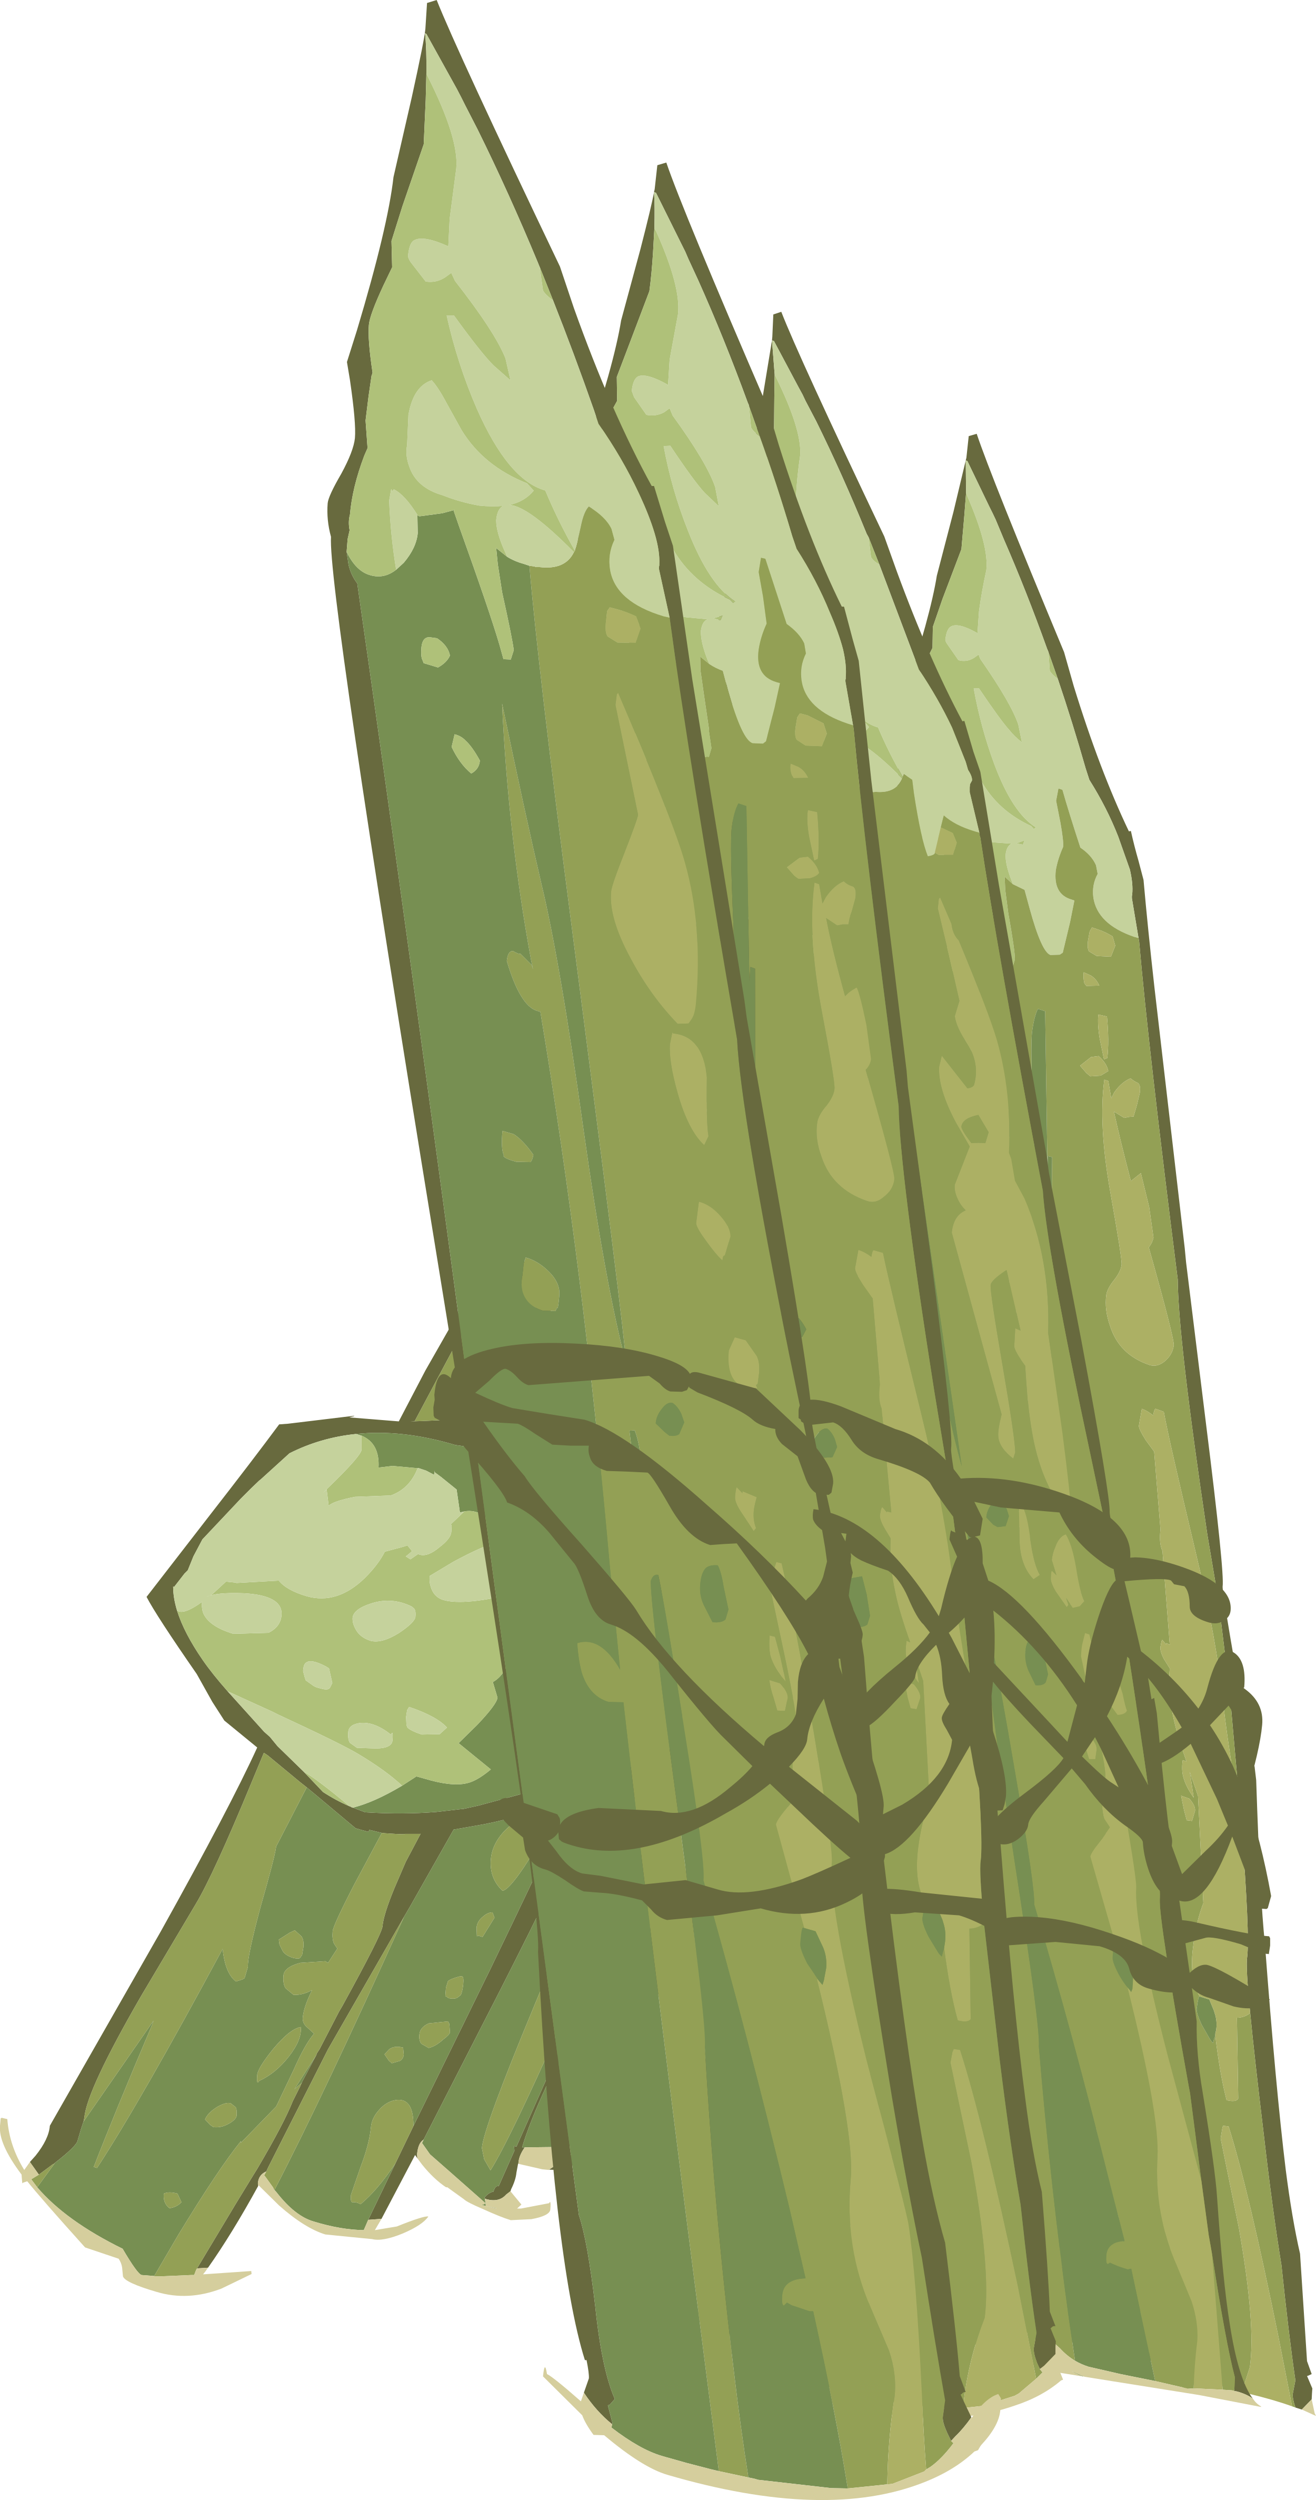 <?xml version="1.0" encoding="UTF-8" standalone="no"?>
<svg xmlns:ffdec="https://www.free-decompiler.com/flash" xmlns:xlink="http://www.w3.org/1999/xlink" ffdec:objectType="shape" height="376.05px" width="198.0px" xmlns="http://www.w3.org/2000/svg">
  <g transform="matrix(1.0, 0.0, 0.0, 1.0, 101.65, 373.9)">
    <path d="M-48.55 -102.0 L-46.7 -101.3 Q-41.0 -100.95 -36.0 -101.35 L-32.1 -101.8 -31.95 -101.8 -29.7 -102.3 -16.5 -105.85 -14.7 -106.3 -11.3 -107.05 -5.15 -108.5 Q-2.75 -109.25 -2.15 -109.6 L-1.7 -109.9 Q-0.45 -110.9 0.25 -113.35 L0.9 -117.05 0.65 -123.85 -0.6 -137.85 Q-1.4 -141.05 -2.35 -143.0 -3.9 -146.4 -7.0 -149.6 -11.05 -153.7 -16.05 -155.6 -20.75 -157.45 -25.35 -157.0 L-30.35 -156.15 -33.15 -156.55 Q-41.2 -158.95 -48.1 -158.2 L-48.15 -158.2 Q-53.45 -157.65 -58.1 -155.3 L-62.45 -151.35 -62.65 -151.2 -63.85 -150.05 -65.45 -148.45 -71.2 -142.35 -72.55 -139.8 -73.4 -137.7 -73.9 -137.2 -75.45 -135.2 -75.6 -135.25 Q-75.6 -133.55 -75.0 -131.6 -73.95 -128.25 -71.15 -124.2 -69.7 -122.1 -67.4 -119.5 L-61.9 -113.4 -61.05 -112.65 -59.9 -111.25 -55.95 -107.4 -53.05 -104.35 Q-51.05 -103.05 -49.05 -102.2 L-49.0 -102.2 -48.65 -102.0 -48.6 -102.0 -48.55 -102.0 M-97.15 -48.7 L-96.3 -49.65 Q-94.3 -52.15 -94.15 -54.15 L-77.45 -83.4 Q-67.0 -102.15 -62.95 -111.05 L-67.9 -115.1 -69.7 -117.9 -72.05 -122.1 Q-78.15 -130.9 -79.6 -133.7 L-70.0 -146.1 Q-63.65 -154.25 -59.65 -159.65 L-58.3 -159.75 -48.35 -160.95 -48.35 -160.9 -49.1 -160.7 -41.65 -160.1 -37.65 -167.75 -30.15 -180.9 Q-24.4 -190.25 -19.75 -179.25 -18.1 -175.4 -17.1 -169.95 -16.2 -165.15 -16.4 -163.0 -16.55 -161.15 -17.0 -159.15 -5.05 -155.6 0.9 -143.2 6.1 -129.15 4.85 -115.7 4.7 -114.05 3.35 -111.85 2.95 -107.55 0.0 -100.0 0.8 -94.95 0.7 -93.9 -0.65 -79.35 -4.35 -67.75 -6.15 -62.05 -8.3 -58.05 L-11.4 -57.8 Q-9.7 -61.35 -8.15 -66.3 -4.3 -78.15 -3.4 -88.05 L-3.3 -92.1 Q-6.2 -85.7 -10.45 -77.65 L-19.45 -60.1 Q-22.0 -54.6 -23.1 -50.9 L-22.7 -50.9 Q-23.55 -49.7 -23.65 -48.6 L-23.65 -48.45 -23.7 -48.45 -23.95 -47.1 Q-24.05 -46.0 -24.75 -44.6 L-24.85 -44.3 -25.5 -43.8 Q-26.55 -42.6 -28.45 -43.1 L-28.7 -43.2 -28.75 -43.35 Q-28.15 -44.1 -27.4 -44.25 -27.25 -44.85 -26.9 -45.05 L-26.6 -45.1 -24.25 -50.4 -24.3 -51.1 -23.95 -51.0 -13.6 -74.3 -6.85 -90.65 -3.75 -98.65 -3.95 -100.25 -4.5 -104.25 Q-9.1 -101.45 -13.75 -100.6 -17.7 -91.65 -26.4 -74.55 L-37.9 -52.1 -38.0 -52.0 Q-38.75 -51.5 -38.9 -49.85 L-38.85 -49.25 -39.2 -49.75 -44.25 -40.15 -46.25 -40.0 -42.15 -48.5 -39.45 -54.1 -27.9 -77.65 Q-20.5 -92.95 -17.15 -100.3 L-20.6 -100.45 -21.9 -100.7 -22.55 -100.85 -22.95 -101.0 Q-25.55 -100.15 -28.85 -99.5 L-33.4 -98.7 -40.0 -87.05 -40.85 -85.6 -52.3 -65.65 -61.3 -47.9 -61.6 -47.25 -61.65 -47.25 Q-62.75 -46.75 -62.85 -45.5 L-62.8 -45.1 Q-66.75 -37.9 -70.35 -32.8 L-72.0 -32.7 -66.15 -42.45 -63.55 -46.7 -62.9 -47.75 Q-58.9 -54.55 -57.6 -57.85 L-57.55 -57.95 -56.6 -59.85 -56.5 -60.05 -56.35 -60.4 -56.25 -60.6 -56.2 -60.7 -56.2 -60.75 -54.05 -64.8 -54.0 -65.0 -53.55 -65.7 -50.65 -71.3 -50.15 -72.15 Q-44.2 -82.95 -44.1 -84.15 -43.95 -85.9 -42.3 -89.9 L-40.6 -93.85 -38.35 -98.1 -38.4 -98.05 -40.7 -98.05 -40.8 -98.0 -40.85 -98.05 -41.05 -98.0 -42.2 -98.05 -43.75 -98.15 -44.2 -98.2 -46.05 -98.65 -46.1 -98.65 -46.2 -98.35 -47.1 -98.6 -48.15 -98.9 -53.4 -103.3 -55.5 -105.05 -56.45 -105.8 -61.35 -109.85 -61.95 -110.25 -63.8 -105.8 Q-69.55 -91.9 -72.2 -87.5 L-80.4 -73.7 Q-88.55 -59.6 -88.95 -55.45 L-89.05 -54.9 -89.1 -54.75 -89.45 -53.7 -89.95 -52.0 Q-90.05 -51.15 -93.35 -48.6 L-93.55 -48.4 -93.65 -48.4 -95.8 -46.8 -97.15 -48.7 M-13.5 -51.25 Q-13.5 -49.35 -15.55 -48.25 -17.0 -47.4 -19.05 -47.55 L-13.95 -50.95 -13.5 -51.25 M-39.9 -160.1 L-38.2 -160.15 Q-27.5 -160.65 -24.15 -160.4 L-20.2 -159.85 Q-19.6 -162.05 -19.45 -163.9 -18.95 -169.35 -19.6 -172.8 -20.8 -178.5 -25.35 -183.35 -29.55 -178.45 -34.45 -169.15 L-39.25 -160.15 -39.9 -160.1 M-1.1 -106.8 L-1.1 -106.35 -0.9 -107.0 -1.1 -106.8" fill="#686a3e" fill-rule="evenodd" stroke="none"/>
    <path d="M-48.1 -158.2 Q-41.2 -158.95 -33.15 -156.55 L-30.35 -156.15 -25.35 -157.0 Q-20.75 -157.45 -16.05 -155.6 -11.05 -153.7 -7.0 -149.6 -3.9 -146.4 -2.35 -143.0 -1.4 -141.05 -0.6 -137.85 L0.65 -123.85 0.9 -117.05 0.25 -113.35 Q-0.45 -110.9 -1.7 -109.9 L-2.15 -109.6 Q-2.75 -109.25 -5.15 -108.5 L-11.3 -107.05 -14.7 -106.3 -16.5 -105.85 -29.7 -102.3 -31.95 -101.8 -32.1 -101.8 -36.0 -101.35 Q-41.0 -100.95 -46.7 -101.3 L-48.55 -102.0 Q-45.35 -102.8 -41.15 -105.3 L-39.0 -106.7 -37.75 -106.35 Q-33.75 -105.15 -31.5 -105.65 -29.95 -105.95 -27.8 -107.75 L-32.65 -111.7 -29.85 -114.45 Q-26.9 -117.55 -26.8 -118.55 L-27.5 -120.9 Q-25.85 -121.75 -24.65 -124.8 -23.7 -127.25 -23.3 -130.05 -23.1 -132.35 -23.25 -134.45 L-23.3 -134.85 -23.3 -134.9 -23.45 -136.2 -23.75 -137.85 -24.35 -139.9 -24.55 -140.4 -24.65 -140.55 -24.65 -140.65 -25.0 -141.5 -25.5 -142.45 Q-26.85 -144.8 -28.85 -145.95 -30.35 -146.85 -31.8 -146.55 L-32.45 -146.4 -32.95 -149.85 -35.3 -151.75 -36.25 -152.45 -36.25 -152.7 -36.35 -152.05 -36.5 -152.15 -37.55 -152.7 -38.75 -153.1 -38.75 -153.05 -42.6 -153.4 -44.7 -153.15 Q-44.5 -156.8 -47.25 -157.95 L-48.1 -158.2 M-93.35 -48.6 Q-90.05 -51.15 -89.95 -52.0 L-89.45 -53.7 -89.1 -54.75 -78.55 -69.95 -78.8 -69.25 Q-84.35 -56.2 -87.55 -47.95 L-87.05 -47.8 Q-80.5 -57.8 -68.15 -80.75 L-68.15 -80.7 Q-67.75 -77.05 -66.15 -75.85 L-65.2 -76.15 -64.85 -76.35 -64.35 -78.05 Q-64.45 -79.6 -62.45 -87.05 -60.3 -94.55 -60.1 -96.15 L-55.5 -105.05 -53.4 -103.3 -48.15 -98.9 -47.1 -98.6 -46.2 -98.35 -46.1 -98.65 -46.05 -98.65 -44.2 -98.2 -48.35 -90.45 Q-51.5 -84.35 -51.6 -83.4 -51.7 -82.25 -51.4 -81.55 L-50.9 -80.8 -52.3 -78.65 -52.7 -78.9 -56.5 -78.65 Q-58.9 -78.0 -59.0 -76.75 -59.1 -75.55 -58.7 -74.85 L-57.5 -73.85 Q-56.2 -73.75 -54.7 -74.55 -55.95 -72.05 -56.1 -70.4 -56.15 -69.7 -55.65 -69.15 L-54.4 -68.0 Q-55.75 -66.45 -57.45 -62.6 L-60.1 -57.05 -65.45 -51.55 -65.4 -51.85 Q-68.8 -47.65 -74.85 -37.7 L-78.45 -31.55 -80.35 -31.7 Q-81.0 -31.9 -83.2 -35.65 -91.75 -39.85 -96.05 -44.9 L-93.35 -48.6 M-54.05 -64.8 L-56.2 -60.75 -56.2 -60.7 -56.25 -60.6 -57.35 -59.65 -54.05 -64.8 M-22.55 -100.85 L-23.75 -100.15 Q-27.5 -97.6 -27.8 -94.25 -28.05 -91.4 -26.05 -89.5 -25.15 -89.6 -22.85 -93.0 -20.5 -96.5 -20.35 -98.0 -20.2 -99.75 -20.6 -100.45 L-17.15 -100.3 Q-20.5 -92.95 -27.9 -77.65 L-39.45 -54.1 Q-39.4 -58.5 -42.2 -58.0 -43.55 -57.75 -44.6 -56.55 -45.75 -55.3 -45.85 -53.85 -46.1 -51.35 -47.4 -47.95 L-48.85 -43.75 Q-48.95 -42.7 -48.65 -42.65 -48.0 -42.7 -47.4 -42.35 -44.95 -44.35 -42.15 -48.5 L-46.25 -40.0 -46.9 -38.5 -46.85 -38.45 Q-50.4 -38.5 -54.45 -39.75 -57.25 -40.55 -60.05 -44.15 L-60.45 -44.6 -60.35 -44.5 Q-53.0 -58.65 -40.85 -85.6 L-40.0 -87.05 -33.4 -98.7 -28.85 -99.5 Q-25.55 -100.15 -22.95 -101.0 L-22.55 -100.85 M-37.9 -52.1 L-26.4 -74.55 Q-17.7 -91.65 -13.75 -100.6 -9.1 -101.45 -4.5 -104.25 L-3.95 -100.25 -3.75 -98.65 -6.85 -90.65 -13.6 -74.3 -23.95 -51.0 -24.3 -51.1 -24.25 -50.4 -26.6 -45.1 -26.9 -45.05 Q-27.25 -44.85 -27.4 -44.25 -28.15 -44.1 -28.75 -43.35 L-28.7 -43.2 -28.6 -42.5 -34.1 -47.35 -36.95 -49.85 -38.15 -51.55 -37.9 -52.1 M-7.3 -99.15 L-7.7 -100.5 Q-12.9 -92.4 -21.25 -72.25 -28.9 -53.85 -29.15 -50.8 L-28.8 -49.1 -27.85 -47.45 Q-24.95 -52.05 -17.25 -69.4 -8.0 -90.4 -7.35 -97.5 L-7.3 -99.15 M-22.7 -50.9 L-23.1 -50.9 Q-22.0 -54.6 -19.45 -60.1 L-10.45 -77.65 Q-6.2 -85.7 -3.3 -92.1 L-3.4 -88.05 Q-4.3 -78.15 -8.15 -66.3 -9.7 -61.35 -11.4 -57.8 -13.4 -53.45 -15.55 -51.15 L-18.45 -50.95 -22.7 -50.9 M-33.95 -68.2 L-34.05 -69.5 -34.25 -69.85 -37.15 -69.55 Q-38.45 -68.95 -38.55 -67.9 -38.65 -66.85 -38.2 -66.45 L-37.15 -65.85 Q-36.1 -66.1 -35.0 -67.1 -34.0 -67.85 -33.95 -68.2 M-27.55 -86.25 Q-28.3 -86.25 -29.05 -85.55 -29.9 -84.85 -29.95 -83.9 L-29.9 -82.65 -29.7 -82.75 -29.05 -82.55 -27.25 -85.45 -27.55 -86.25 M-32.15 -76.65 L-32.55 -76.6 Q-33.85 -76.25 -34.25 -75.9 L-34.55 -74.95 -34.65 -73.65 Q-34.45 -73.6 -34.2 -73.35 -33.45 -73.2 -32.95 -73.35 L-32.65 -73.55 -32.3 -73.85 Q-32.05 -74.45 -31.95 -75.5 -31.85 -76.55 -32.15 -76.65 M-42.7 -63.55 L-41.5 -63.9 Q-41.05 -64.1 -40.9 -64.8 L-41.0 -65.9 Q-42.3 -66.25 -43.1 -65.65 L-43.8 -64.9 -43.15 -63.95 -42.7 -63.55 M-66.2 -56.95 L-66.9 -57.5 Q-67.5 -57.8 -68.95 -57.0 -70.4 -56.1 -70.8 -55.1 L-70.05 -54.3 -69.55 -53.95 Q-68.4 -53.8 -67.25 -54.45 -66.15 -55.05 -66.05 -55.65 -66.0 -56.7 -66.2 -56.95 M-62.85 -60.65 L-62.65 -60.9 Q-60.15 -62.05 -58.2 -64.55 -56.2 -67.1 -56.4 -69.0 -58.0 -68.75 -60.55 -65.7 -62.85 -62.85 -62.95 -61.8 -63.05 -60.7 -62.85 -60.65 M-56.3 -82.65 L-57.3 -83.55 -58.05 -83.2 -59.7 -82.15 -59.6 -81.4 -59.1 -80.4 Q-58.7 -79.8 -57.7 -79.45 -56.65 -79.15 -56.45 -79.45 L-56.25 -79.8 -56.2 -79.8 -56.0 -81.0 Q-55.9 -82.1 -56.3 -82.65 M-77.0 -43.95 Q-77.15 -42.5 -76.15 -41.75 -75.05 -41.9 -74.35 -42.65 L-74.95 -43.95 Q-76.25 -44.3 -77.0 -43.95 M-28.6 -42.5 L-28.55 -42.1 -27.0 -41.75 -27.0 -41.7 -29.2 -42.25 -28.9 -42.3 -28.6 -42.5" fill="#778f52" fill-rule="evenodd" stroke="none"/>
    <path d="M-95.8 -46.8 L-93.65 -48.4 -93.55 -48.4 -93.35 -48.6 -96.05 -44.9 -96.95 -46.1 -95.8 -46.8 M-89.1 -54.75 L-89.05 -54.9 -88.95 -55.45 Q-88.55 -59.6 -80.4 -73.7 L-72.2 -87.5 Q-69.55 -91.9 -63.8 -105.8 L-61.95 -110.25 -61.35 -109.85 -56.45 -105.8 -55.5 -105.05 -60.1 -96.15 Q-60.3 -94.55 -62.45 -87.05 -64.45 -79.6 -64.35 -78.05 L-64.85 -76.35 -65.2 -76.15 -66.15 -75.85 Q-67.75 -77.05 -68.15 -80.7 L-68.15 -80.75 Q-80.5 -57.8 -87.05 -47.8 L-87.55 -47.95 Q-84.35 -56.2 -78.8 -69.25 L-78.55 -69.95 -89.1 -54.75 M-44.2 -98.2 L-43.75 -98.15 -42.2 -98.05 -41.05 -98.0 -40.85 -98.05 -40.8 -98.0 -40.7 -98.05 -38.4 -98.05 -38.35 -98.1 -40.6 -93.85 -42.3 -89.9 Q-43.95 -85.9 -44.1 -84.15 -44.2 -82.95 -50.15 -72.15 L-50.65 -71.3 -53.55 -65.7 -54.0 -65.0 -54.05 -64.8 -57.35 -59.65 -56.25 -60.6 -56.35 -60.4 -56.5 -60.05 -56.6 -59.85 -57.55 -57.95 -57.6 -57.85 Q-58.9 -54.55 -62.9 -47.75 L-63.55 -46.7 -66.15 -42.45 -72.0 -32.7 -72.15 -32.45 -72.4 -31.8 -72.45 -31.7 -72.85 -31.7 -77.4 -31.5 -78.45 -31.5 -78.45 -31.55 -74.85 -37.7 Q-68.8 -47.65 -65.4 -51.85 L-65.45 -51.55 -60.1 -57.05 -57.45 -62.6 Q-55.75 -66.45 -54.4 -68.0 L-55.65 -69.15 Q-56.15 -69.7 -56.1 -70.4 -55.95 -72.05 -54.7 -74.55 -56.2 -73.75 -57.5 -73.85 L-58.7 -74.85 Q-59.1 -75.55 -59.0 -76.75 -58.9 -78.0 -56.5 -78.65 L-52.7 -78.9 -52.3 -78.65 -50.9 -80.8 -51.4 -81.55 Q-51.7 -82.25 -51.6 -83.4 -51.5 -84.35 -48.35 -90.45 L-44.2 -98.2 M-39.9 -160.1 L-39.25 -160.15 -34.45 -169.15 Q-29.55 -178.45 -25.35 -183.35 -20.8 -178.5 -19.6 -172.8 -18.95 -169.35 -19.45 -163.9 -19.6 -162.05 -20.2 -159.85 L-24.15 -160.4 Q-27.5 -160.65 -38.2 -160.15 L-39.9 -160.1 M-20.6 -100.45 Q-20.2 -99.75 -20.35 -98.0 -20.5 -96.5 -22.85 -93.0 -25.15 -89.6 -26.05 -89.5 -28.05 -91.4 -27.8 -94.25 -27.5 -97.6 -23.75 -100.15 L-22.55 -100.85 -21.9 -100.7 -20.6 -100.45 M-40.85 -85.6 Q-53.0 -58.65 -60.35 -44.5 L-60.45 -44.6 -60.55 -44.85 -61.7 -46.45 -61.9 -46.7 -61.6 -47.25 -61.3 -47.9 -52.3 -65.65 -40.85 -85.6 M-42.15 -48.5 Q-44.95 -44.35 -47.4 -42.35 -48.0 -42.7 -48.65 -42.65 -48.95 -42.7 -48.85 -43.75 L-47.4 -47.95 Q-46.1 -51.35 -45.85 -53.85 -45.75 -55.3 -44.6 -56.55 -43.55 -57.75 -42.2 -58.0 -39.4 -58.5 -39.45 -54.1 L-42.15 -48.5 M-7.3 -99.15 L-7.35 -97.5 Q-8.0 -90.4 -17.25 -69.4 -24.95 -52.05 -27.85 -47.45 L-28.8 -49.1 -29.15 -50.8 Q-28.9 -53.85 -21.25 -72.25 -12.9 -92.4 -7.7 -100.5 L-7.3 -99.15 M-32.15 -76.65 Q-31.85 -76.55 -31.95 -75.5 -32.05 -74.45 -32.3 -73.85 L-32.65 -73.55 -32.95 -73.35 Q-33.45 -73.2 -34.2 -73.35 -34.45 -73.6 -34.65 -73.65 L-34.55 -74.95 -34.25 -75.9 Q-33.85 -76.25 -32.55 -76.6 L-32.15 -76.65 M-27.55 -86.25 L-27.25 -85.45 -29.05 -82.55 -29.7 -82.75 -29.9 -82.65 -29.95 -83.9 Q-29.9 -84.85 -29.05 -85.55 -28.3 -86.25 -27.55 -86.25 M-33.95 -68.2 Q-34.0 -67.85 -35.0 -67.1 -36.1 -66.1 -37.15 -65.85 L-38.2 -66.45 Q-38.65 -66.85 -38.55 -67.9 -38.45 -68.95 -37.15 -69.55 L-34.25 -69.85 -34.05 -69.5 -33.95 -68.2 M-56.3 -82.65 Q-55.9 -82.1 -56.0 -81.0 L-56.2 -79.8 -56.25 -79.8 -56.45 -79.45 Q-56.65 -79.15 -57.7 -79.45 -58.7 -79.8 -59.1 -80.4 L-59.6 -81.4 -59.7 -82.15 -58.05 -83.2 -57.3 -83.55 -56.3 -82.65 M-62.85 -60.65 Q-63.05 -60.7 -62.95 -61.8 -62.85 -62.85 -60.55 -65.7 -58.0 -68.75 -56.4 -69.0 -56.2 -67.1 -58.2 -64.55 -60.15 -62.05 -62.65 -60.9 L-62.85 -60.65 M-66.2 -56.95 Q-66.0 -56.7 -66.05 -55.65 -66.15 -55.05 -67.25 -54.45 -68.4 -53.8 -69.55 -53.95 L-70.05 -54.3 -70.8 -55.1 Q-70.4 -56.1 -68.95 -57.0 -67.5 -57.8 -66.9 -57.5 L-66.2 -56.95 M-42.7 -63.55 L-43.15 -63.95 -43.8 -64.9 -43.1 -65.65 Q-42.3 -66.25 -41.0 -65.9 L-40.9 -64.8 Q-41.05 -64.1 -41.5 -63.9 L-42.7 -63.55 M-77.0 -43.95 Q-76.25 -44.3 -74.95 -43.95 L-74.35 -42.65 Q-75.05 -41.9 -76.15 -41.75 -77.15 -42.5 -77.0 -43.95" fill="#93a055" fill-rule="evenodd" stroke="none"/>
    <path d="M-47.25 -157.95 Q-44.5 -156.8 -44.7 -153.15 L-42.6 -153.4 -38.75 -153.05 -38.85 -152.95 Q-40.0 -150.1 -42.6 -149.05 L-42.9 -148.95 -48.25 -148.75 Q-51.55 -148.1 -52.2 -147.4 L-52.5 -149.85 -53.05 -149.35 -52.45 -149.95 Q-47.35 -154.85 -47.25 -155.85 L-47.25 -157.95 M-31.8 -146.55 Q-30.35 -146.85 -28.85 -145.95 -26.85 -144.8 -25.5 -142.45 L-25.75 -142.4 Q-29.3 -141.25 -33.5 -138.95 L-37.0 -136.85 Q-37.1 -136.05 -36.85 -135.25 -36.4 -133.7 -35.0 -133.25 -31.8 -132.3 -23.65 -134.35 L-23.25 -134.45 Q-23.1 -132.35 -23.3 -130.05 -23.7 -127.25 -24.65 -124.8 -25.85 -121.75 -27.5 -120.9 L-26.8 -118.55 Q-26.9 -117.55 -29.85 -114.45 L-32.65 -111.7 -27.8 -107.75 Q-29.95 -105.95 -31.5 -105.65 -33.75 -105.15 -37.75 -106.35 L-39.0 -106.7 -41.15 -105.3 Q-43.6 -107.6 -47.8 -110.1 -50.3 -111.6 -59.8 -116.0 L-60.7 -116.45 -67.4 -119.5 Q-69.7 -122.1 -71.15 -124.2 -73.95 -128.25 -75.0 -131.6 L-74.7 -131.5 Q-73.65 -131.2 -71.25 -132.95 -71.35 -131.85 -71.0 -131.1 -70.05 -129.2 -66.55 -128.15 L-61.25 -128.3 Q-59.45 -129.2 -59.3 -130.9 -59.0 -133.95 -65.05 -134.25 -69.15 -134.4 -70.6 -133.7 L-69.95 -133.95 -69.6 -134.2 -67.65 -136.0 -66.2 -135.85 -66.1 -135.8 -65.95 -135.8 -59.7 -136.15 Q-58.55 -134.7 -55.5 -133.8 -50.9 -132.5 -46.75 -136.55 -44.7 -138.6 -43.75 -140.5 L-40.95 -141.25 -40.35 -141.45 -39.75 -140.7 -39.65 -140.6 Q-40.1 -140.15 -40.6 -139.8 L-39.9 -139.35 -38.75 -140.15 -38.5 -140.05 Q-37.25 -139.7 -35.5 -141.2 -33.85 -142.45 -33.75 -143.45 L-33.7 -144.35 -33.8 -144.65 -32.95 -145.45 -31.8 -146.55 M-49.05 -102.2 Q-51.05 -103.05 -53.05 -104.35 L-55.95 -107.4 Q-53.95 -106.3 -49.05 -102.2 M-45.7 -132.75 Q-48.45 -131.9 -48.6 -130.55 -48.65 -129.75 -48.15 -128.85 -47.5 -127.6 -45.9 -127.1 -44.25 -126.65 -41.65 -128.25 -39.25 -129.85 -39.15 -130.7 -39.05 -131.7 -39.4 -132.0 L-39.7 -132.25 Q-42.65 -133.7 -45.7 -132.75 M-51.65 -120.75 L-52.15 -122.95 -52.55 -123.2 Q-55.8 -124.95 -56.0 -122.95 L-56.05 -122.55 -55.8 -121.6 -55.65 -121.15 -54.6 -120.4 Q-54.25 -120.1 -53.3 -119.9 -52.25 -119.6 -52.0 -120.05 L-51.65 -120.75 M-49.25 -113.4 Q-49.35 -112.25 -49.0 -111.75 L-47.95 -111.0 -45.0 -110.9 Q-42.7 -110.95 -42.6 -112.1 -42.5 -113.2 -42.65 -113.25 L-42.85 -113.0 Q-45.25 -114.9 -47.35 -114.75 -49.15 -114.55 -49.25 -113.4 M-40.1 -117.15 L-40.4 -116.65 -40.55 -115.65 -40.5 -114.45 -40.35 -114.05 Q-39.85 -113.55 -38.2 -113.0 L-35.5 -113.05 -34.4 -114.05 Q-35.95 -115.75 -40.1 -117.15" fill="#afc179" fill-rule="evenodd" stroke="none"/>
    <path d="M-48.1 -158.2 L-47.25 -157.95 -47.25 -155.85 Q-47.35 -154.85 -52.45 -149.95 L-53.05 -149.35 -52.5 -149.85 -52.2 -147.4 Q-51.55 -148.1 -48.25 -148.75 L-42.9 -148.95 -42.6 -149.05 Q-40.0 -150.1 -38.85 -152.95 L-38.75 -153.05 -38.75 -153.1 -37.55 -152.7 -36.5 -152.15 -36.35 -152.05 -36.25 -152.7 -36.25 -152.45 -35.3 -151.75 -32.95 -149.85 -32.45 -146.4 -31.8 -146.55 -32.95 -145.45 -33.8 -144.65 -33.7 -144.35 -33.75 -143.45 Q-33.85 -142.45 -35.5 -141.2 -37.25 -139.7 -38.5 -140.05 L-38.75 -140.15 -39.9 -139.35 -40.6 -139.8 Q-40.1 -140.15 -39.65 -140.6 L-39.75 -140.7 -40.35 -141.45 -40.95 -141.25 -43.75 -140.5 Q-44.7 -138.6 -46.75 -136.55 -50.9 -132.5 -55.5 -133.8 -58.55 -134.7 -59.7 -136.15 L-65.95 -135.8 -66.1 -135.8 -66.2 -135.85 -67.65 -136.0 -69.6 -134.2 -69.95 -133.95 -70.6 -133.7 Q-69.15 -134.4 -65.05 -134.25 -59.0 -133.95 -59.3 -130.9 -59.45 -129.2 -61.25 -128.3 L-66.55 -128.15 Q-70.05 -129.2 -71.0 -131.1 -71.35 -131.85 -71.25 -132.95 -73.65 -131.2 -74.7 -131.5 L-75.0 -131.6 Q-75.6 -133.55 -75.6 -135.25 L-75.45 -135.2 -73.9 -137.2 -73.4 -137.7 -72.55 -139.8 -71.2 -142.35 -65.45 -148.45 -63.85 -150.05 -62.65 -151.2 -62.45 -151.35 -58.1 -155.3 Q-53.45 -157.65 -48.15 -158.2 L-48.1 -158.2 M-25.5 -142.45 L-25.0 -141.5 -24.65 -140.65 -24.65 -140.55 -24.55 -140.4 -24.35 -139.9 -23.75 -137.85 -23.45 -136.2 -23.3 -134.9 -23.3 -134.85 -23.25 -134.45 -23.65 -134.35 Q-31.8 -132.3 -35.0 -133.25 -36.4 -133.7 -36.85 -135.25 -37.1 -136.05 -37.0 -136.85 L-33.5 -138.95 Q-29.3 -141.25 -25.75 -142.4 L-25.5 -142.45 M-41.15 -105.3 Q-45.35 -102.8 -48.55 -102.0 L-48.6 -102.0 -48.65 -102.0 -49.0 -102.2 -49.05 -102.2 Q-53.95 -106.3 -55.95 -107.4 L-59.9 -111.25 -61.05 -112.65 -61.9 -113.4 -67.4 -119.5 -60.7 -116.45 -59.8 -116.0 Q-50.3 -111.6 -47.8 -110.1 -43.6 -107.6 -41.15 -105.3 M-45.7 -132.75 Q-42.65 -133.7 -39.7 -132.25 L-39.4 -132.0 Q-39.05 -131.7 -39.15 -130.7 -39.25 -129.85 -41.65 -128.25 -44.25 -126.65 -45.9 -127.1 -47.5 -127.6 -48.15 -128.85 -48.65 -129.75 -48.6 -130.55 -48.45 -131.9 -45.7 -132.75 M-49.25 -113.4 Q-49.15 -114.55 -47.35 -114.75 -45.25 -114.9 -42.85 -113.0 L-42.65 -113.25 Q-42.5 -113.2 -42.6 -112.1 -42.7 -110.95 -45.0 -110.9 L-47.95 -111.0 -49.0 -111.75 Q-49.35 -112.25 -49.25 -113.4 M-51.65 -120.75 L-52.0 -120.05 Q-52.25 -119.6 -53.3 -119.9 -54.25 -120.1 -54.6 -120.4 L-55.65 -121.15 -55.8 -121.6 -56.05 -122.55 -56.0 -122.95 Q-55.8 -124.95 -52.55 -123.2 L-52.15 -122.95 -51.65 -120.75 M-40.1 -117.15 Q-35.95 -115.75 -34.4 -114.05 L-35.5 -113.05 -38.2 -113.0 Q-39.85 -113.55 -40.35 -114.05 L-40.5 -114.45 -40.55 -115.65 -40.4 -116.65 -40.1 -117.15" fill="#c5d29c" fill-rule="evenodd" stroke="none"/>
    <path d="M-8.3 -58.05 Q-10.55 -54.1 -13.15 -51.85 L-13.85 -51.25 -13.5 -51.25 -13.95 -50.95 -19.05 -47.55 -19.05 -47.5 -20.05 -47.6 -23.55 -48.4 -23.65 -48.45 -23.65 -48.6 Q-23.55 -49.7 -22.7 -50.9 L-18.45 -50.95 -15.55 -51.15 Q-13.4 -53.45 -11.4 -57.8 L-8.3 -58.05 M-24.85 -44.3 L-23.2 -42.3 -23.85 -41.7 -23.25 -41.7 -19.05 -42.5 -18.9 -42.7 Q-18.75 -42.65 -18.85 -41.55 -18.95 -40.6 -21.7 -40.1 L-24.8 -39.95 Q-26.3 -40.4 -29.05 -41.65 -31.4 -42.65 -31.85 -43.1 L-34.35 -44.9 -34.55 -44.9 Q-36.4 -46.15 -38.1 -48.25 L-38.85 -49.25 -38.9 -49.85 Q-38.75 -51.5 -38.0 -52.0 L-37.9 -52.1 -38.15 -51.55 -36.95 -49.85 -34.1 -47.35 -28.6 -42.5 -28.7 -43.2 -28.45 -43.1 Q-26.55 -42.6 -25.5 -43.8 L-24.85 -44.3 M-44.25 -40.15 L-45.25 -38.45 -41.95 -39.0 Q-37.85 -40.65 -37.2 -40.5 -38.1 -39.2 -41.05 -37.95 -44.1 -36.7 -45.65 -37.1 L-49.2 -37.45 -52.7 -37.8 Q-55.8 -38.75 -59.65 -42.15 L-62.75 -45.2 -62.8 -45.1 -62.85 -45.5 Q-62.75 -46.75 -61.65 -47.25 L-61.6 -47.25 -61.9 -46.7 -61.7 -46.45 -60.55 -44.85 -60.45 -44.6 -60.05 -44.15 Q-57.25 -40.55 -54.45 -39.75 -50.4 -38.5 -46.85 -38.45 L-46.9 -38.5 -46.25 -40.0 -44.25 -40.15 M-70.35 -32.8 L-70.7 -32.3 -71.1 -31.8 -63.85 -32.3 -63.8 -31.85 -68.35 -29.65 Q-73.35 -27.75 -78.05 -29.15 -82.85 -30.55 -83.15 -31.5 L-83.25 -32.55 Q-83.3 -33.4 -83.8 -34.15 L-88.85 -35.85 Q-95.6 -43.35 -97.55 -45.8 L-98.15 -45.6 -98.3 -45.5 -98.4 -46.7 -98.4 -46.8 Q-101.9 -51.45 -101.65 -54.15 L-101.55 -55.25 -101.4 -55.35 -100.55 -55.15 Q-100.25 -51.15 -98.0 -47.5 L-97.15 -48.7 -95.8 -46.8 -96.95 -46.1 -96.05 -44.9 Q-91.75 -39.85 -83.2 -35.65 -81.0 -31.9 -80.35 -31.7 L-78.45 -31.55 -78.45 -31.5 -77.4 -31.5 -72.85 -31.7 -72.45 -31.7 -72.4 -31.8 -72.15 -32.45 -72.0 -32.7 -70.35 -32.8 M-28.6 -42.5 L-28.9 -42.3 -29.2 -42.25 -27.0 -41.7 -27.0 -41.75 -28.55 -42.1 -28.6 -42.5" fill="#d5ce9d" fill-rule="evenodd" stroke="none"/>
    <path d="M69.65 -232.8 L68.65 -238.8 68.65 -239.0 68.65 -239.15 68.7 -239.3 68.7 -239.4 Q68.85 -240.95 68.35 -243.1 L66.6 -248.05 Q64.9 -252.4 62.25 -256.6 L61.7 -258.3 Q59.7 -265.3 57.5 -271.8 L56.1 -275.8 56.05 -275.95 55.9 -276.3 Q52.8 -284.95 49.4 -292.75 L48.15 -295.75 47.7 -296.7 47.2 -297.7 43.9 -304.55 43.65 -304.65 43.7 -299.75 43.45 -296.5 43.0 -291.3 40.15 -283.8 38.7 -279.6 38.65 -276.45 37.6 -274.35 Q35.8 -270.75 35.65 -269.5 35.5 -267.7 35.85 -263.8 L35.75 -263.45 35.75 -263.4 35.7 -263.3 35.2 -260.95 35.2 -260.65 34.8 -257.9 Q34.7 -257.3 34.9 -254.65 L34.45 -253.65 Q32.85 -249.85 32.45 -246.6 32.15 -245.75 32.35 -244.8 32.05 -244.2 32.05 -243.7 L31.85 -242.15 32.0 -240.5 Q32.35 -239.25 32.95 -238.3 37.15 -195.25 42.45 -135.2 L46.65 -87.45 46.65 -87.4 46.7 -86.7 50.55 -44.45 50.6 -43.4 50.95 -39.8 Q51.9 -36.65 52.3 -28.7 L52.85 -23.2 51.55 -22.95 50.65 -23.4 Q47.7 -36.05 47.4 -71.85 48.15 -77.7 38.8 -158.05 29.45 -237.95 30.15 -244.05 29.7 -246.05 29.9 -248.1 30.05 -249.0 31.65 -251.7 33.2 -254.4 33.4 -255.9 33.65 -257.7 33.15 -262.95 L32.9 -265.15 34.25 -268.9 Q38.35 -281.3 39.3 -287.3 L41.8 -296.9 43.65 -304.65 43.75 -305.05 44.1 -308.3 45.3 -308.65 Q47.45 -302.2 58.45 -275.8 L59.9 -270.7 Q63.8 -258.05 68.2 -248.85 L68.45 -248.9 68.5 -248.9 Q69.0 -246.65 69.65 -244.4 L70.4 -241.55 Q71.05 -234.2 72.05 -225.3 L76.6 -186.15 76.8 -184.05 79.8 -159.75 Q82.6 -137.4 82.3 -135.25 82.25 -134.4 84.45 -121.85 L85.85 -113.75 86.35 -112.05 86.65 -108.1 87.1 -108.25 87.35 -106.15 Q87.95 -88.15 88.65 -81.7 90.3 -59.75 91.8 -47.5 92.75 -40.1 93.95 -34.9 L95.0 -18.75 95.7 -16.8 95.15 -16.55 95.0 -16.5 95.05 -16.4 95.75 -14.75 95.8 -14.65 95.75 -13.95 95.7 -13.0 94.25 -11.5 94.25 -11.45 93.3 -11.75 93.25 -11.8 Q92.8 -13.1 92.85 -13.8 L93.25 -15.85 Q92.25 -22.7 91.15 -33.2 89.8 -41.5 88.5 -52.8 87.1 -64.4 86.45 -71.1 85.75 -78.15 86.0 -79.55 86.4 -82.85 85.15 -99.15 L83.35 -119.5 81.65 -133.3 80.0 -143.1 Q75.6 -172.65 75.55 -181.45 71.1 -216.6 69.75 -232.2 L69.65 -232.8" fill="#686a3e" fill-rule="evenodd" stroke="none"/>
    <path d="M50.75 -240.9 L50.5 -241.55 Q49.6 -243.9 49.65 -245.35 49.8 -246.65 50.55 -247.0 L47.75 -247.2 Q45.55 -247.65 43.5 -248.6 40.4 -249.7 39.65 -252.3 39.25 -253.65 39.55 -254.85 L39.85 -258.45 Q40.6 -261.9 42.75 -262.6 43.5 -261.7 44.35 -259.8 L46.0 -256.4 Q48.5 -251.95 53.5 -249.65 L53.9 -249.2 54.2 -249.45 Q50.7 -251.6 47.95 -258.95 45.9 -264.5 44.85 -270.35 L45.65 -270.35 Q48.85 -265.6 50.2 -264.1 51.05 -263.05 52.1 -262.25 L51.55 -264.95 Q50.45 -268.15 46.0 -274.55 45.75 -274.85 45.6 -275.45 L44.9 -274.95 Q43.8 -274.25 42.55 -274.6 L40.95 -276.9 Q40.5 -277.5 40.6 -277.8 40.8 -279.4 41.5 -279.7 42.6 -280.25 45.35 -278.7 L45.4 -278.45 45.65 -282.0 Q46.05 -284.95 46.75 -288.15 47.15 -291.8 43.85 -299.35 L43.7 -299.75 43.65 -304.65 43.9 -304.55 47.2 -297.7 47.7 -296.7 48.15 -295.75 49.4 -292.75 Q52.8 -284.95 55.9 -276.3 L56.05 -275.95 56.1 -275.8 56.3 -273.0 Q56.65 -272.4 57.5 -271.8 59.7 -265.3 61.7 -258.3 L62.25 -256.6 Q64.9 -252.4 66.6 -248.05 L68.35 -243.1 Q68.85 -240.95 68.7 -239.4 L68.7 -239.3 68.65 -239.15 68.65 -239.0 68.65 -238.8 69.65 -232.8 68.95 -233.0 Q63.45 -234.9 62.85 -238.9 62.6 -240.8 63.5 -242.45 L63.25 -243.75 Q62.6 -245.25 60.9 -246.4 59.1 -251.9 58.2 -255.1 L57.6 -255.3 57.25 -253.45 57.9 -250.15 Q58.4 -247.35 58.3 -246.5 57.5 -244.7 57.2 -243.0 56.8 -239.4 59.55 -238.6 L60.0 -238.45 59.35 -235.2 58.25 -230.6 57.8 -230.3 56.4 -230.25 Q55.05 -230.7 53.25 -237.3 L52.5 -240.05 50.75 -240.9 M37.6 -239.7 Q37.15 -243.9 37.15 -248.05 L37.45 -249.5 37.55 -249.4 37.65 -249.35 37.75 -249.5 Q39.0 -248.8 40.45 -246.3 L40.45 -246.25 40.3 -244.25 Q40.1 -242.4 38.55 -240.65 L37.6 -239.7 M51.3 -247.05 L52.25 -246.85 52.5 -247.5 51.3 -247.05" fill="#c5d29c" fill-rule="evenodd" stroke="none"/>
    <path d="M43.7 -299.75 L43.85 -299.35 Q47.15 -291.8 46.75 -288.15 46.05 -284.95 45.65 -282.0 L45.4 -278.45 45.35 -278.7 Q42.6 -280.25 41.5 -279.7 40.8 -279.4 40.6 -277.8 40.5 -277.5 40.95 -276.9 L42.55 -274.6 Q43.8 -274.25 44.9 -274.95 L45.6 -275.45 Q45.75 -274.85 46.0 -274.55 50.45 -268.15 51.55 -264.95 L52.1 -262.25 Q51.05 -263.05 50.2 -264.1 48.85 -265.6 45.65 -270.35 L44.85 -270.35 Q45.9 -264.5 47.95 -258.95 50.7 -251.6 54.2 -249.45 L53.9 -249.2 53.5 -249.65 Q48.5 -251.95 46.0 -256.4 L44.35 -259.8 Q43.5 -261.7 42.75 -262.6 40.6 -261.9 39.85 -258.45 L39.55 -254.85 Q39.25 -253.65 39.65 -252.3 40.4 -249.7 43.5 -248.6 45.55 -247.65 47.75 -247.2 L50.55 -247.0 Q49.8 -246.65 49.65 -245.35 49.6 -243.9 50.5 -241.55 L50.75 -240.9 49.65 -241.9 49.5 -242.05 49.6 -240.0 50.05 -236.55 Q51.05 -230.95 51.05 -229.6 L50.7 -228.4 49.85 -228.45 49.4 -230.35 45.35 -244.7 44.65 -246.7 44.95 -246.85 43.3 -246.4 42.2 -246.15 41.9 -246.1 40.95 -246.1 40.8 -246.15 40.6 -246.25 40.45 -246.25 40.45 -246.3 Q39.0 -248.8 37.75 -249.5 L37.65 -249.35 37.55 -249.4 37.45 -249.5 37.15 -248.05 Q37.15 -243.9 37.6 -239.7 36.1 -238.7 34.45 -239.25 32.9 -239.85 31.85 -242.15 L32.05 -243.7 Q32.05 -244.2 32.35 -244.8 32.15 -245.75 32.45 -246.6 32.85 -249.85 34.45 -253.65 L34.9 -254.65 Q34.7 -257.3 34.8 -257.9 L35.2 -260.65 35.2 -260.95 35.7 -263.3 35.75 -263.4 35.75 -263.45 35.85 -263.8 Q35.5 -267.7 35.65 -269.5 35.8 -270.75 37.6 -274.35 L38.65 -276.45 38.7 -279.6 40.15 -283.8 43.0 -291.3 43.45 -296.5 43.7 -299.75 M57.5 -271.8 Q56.65 -272.4 56.3 -273.0 L56.1 -275.8 57.5 -271.8 M40.25 -228.75 Q40.05 -229.1 40.3 -230.25 40.4 -231.55 41.25 -231.55 L42.1 -231.35 Q43.35 -230.35 43.6 -229.15 43.15 -228.25 42.1 -227.7 L40.4 -228.3 40.25 -228.75 M51.3 -247.05 L52.5 -247.5 52.25 -246.85 51.3 -247.05 M45.75 -214.95 L45.4 -214.8 Q44.15 -216.0 43.3 -218.05 L43.7 -219.65 Q44.55 -219.35 45.0 -218.8 L45.4 -218.35 46.45 -216.35 Q46.4 -215.55 45.75 -214.95" fill="#afc179" fill-rule="evenodd" stroke="none"/>
    <path d="M50.75 -240.9 L52.5 -240.05 53.25 -237.3 Q55.05 -230.7 56.4 -230.25 L57.8 -230.3 58.25 -230.6 59.35 -235.2 60.0 -238.45 59.55 -238.6 Q56.8 -239.4 57.2 -243.0 57.5 -244.7 58.3 -246.5 58.4 -247.35 57.9 -250.15 L57.25 -253.45 57.6 -255.3 58.2 -255.1 Q59.1 -251.9 60.9 -246.4 62.6 -245.25 63.25 -243.75 L63.5 -242.45 Q62.6 -240.8 62.85 -238.9 63.45 -234.9 68.95 -233.0 L69.65 -232.8 69.75 -232.2 Q71.1 -216.6 75.55 -181.45 75.6 -172.65 80.0 -143.1 L81.65 -133.3 83.35 -119.5 85.15 -99.15 Q82.95 -112.5 82.45 -117.25 81.4 -127.35 78.25 -140.4 74.2 -157.4 73.45 -161.55 L72.2 -162.0 Q72.0 -161.9 71.85 -161.0 71.05 -161.65 70.15 -162.0 L69.7 -159.45 Q69.65 -159.0 70.75 -157.25 L72.0 -155.55 72.95 -143.85 Q72.7 -141.75 73.25 -140.6 L74.35 -126.5 73.85 -126.75 73.8 -126.55 73.25 -127.2 Q73.15 -127.4 72.95 -126.2 72.85 -125.5 73.5 -124.3 L74.35 -122.95 Q74.05 -119.4 74.85 -115.75 75.35 -113.25 76.85 -108.95 L76.3 -109.15 Q76.1 -107.75 76.35 -106.75 76.7 -105.25 77.95 -103.5 L77.5 -106.55 77.35 -107.4 78.6 -103.75 79.4 -87.65 Q78.25 -84.6 77.9 -81.35 77.2 -76.45 78.85 -73.6 78.65 -73.7 78.4 -71.8 78.3 -71.2 79.15 -69.35 L80.35 -67.25 80.45 -67.1 80.5 -67.0 80.8 -66.65 80.85 -66.6 81.0 -67.15 81.2 -67.7 Q81.9 -61.8 82.9 -58.0 84.35 -57.65 84.65 -58.25 L84.45 -70.4 Q85.55 -70.4 86.45 -71.1 87.1 -64.4 88.5 -52.8 89.8 -41.5 91.15 -33.2 92.25 -22.7 93.25 -15.85 L92.85 -13.8 Q92.8 -13.1 93.25 -11.8 L93.3 -11.75 92.75 -11.95 90.75 -22.15 Q86.2 -44.6 83.2 -54.05 L82.35 -54.15 82.25 -53.75 82.0 -52.25 84.75 -38.75 Q87.3 -24.3 86.4 -17.85 L85.2 -14.15 Q79.75 -16.1 77.7 -15.15 77.15 -14.9 76.95 -14.25 L73.95 -16.95 Q73.25 -20.2 73.2 -21.5 L71.75 -22.0 71.25 -20.1 71.0 -19.2 Q69.6 -20.25 68.25 -20.9 L65.8 -37.6 Q61.25 -67.75 57.7 -84.65 57.2 -90.85 57.45 -94.95 L57.65 -99.05 Q62.3 -80.55 62.55 -78.65 63.4 -73.1 64.05 -65.15 L65.15 -51.9 Q66.65 -36.05 70.2 -25.25 L70.95 -26.25 67.95 -48.4 Q65.25 -68.3 65.7 -71.5 66.3 -75.7 61.25 -97.95 L59.1 -107.95 Q63.85 -94.15 65.5 -91.15 L65.95 -91.45 Q64.9 -97.0 63.65 -105.9 L63.95 -105.8 Q65.15 -105.35 66.1 -105.45 L66.95 -105.65 Q66.8 -107.55 64.9 -110.0 L63.0 -112.1 63.1 -112.5 Q63.3 -113.95 62.85 -114.6 L62.55 -115.0 Q61.65 -120.75 60.2 -125.65 L59.25 -133.9 56.6 -154.25 56.6 -163.25 Q54.8 -161.35 54.0 -161.3 53.25 -162.45 53.0 -163.25 52.85 -164.1 53.05 -165.65 53.4 -168.35 53.8 -168.85 L56.6 -168.95 Q56.5 -189.3 56.65 -199.85 L56.0 -200.0 55.95 -198.05 55.6 -221.8 54.5 -222.15 Q53.95 -221.0 53.65 -218.85 53.35 -216.75 53.8 -205.6 54.25 -194.5 53.8 -191.4 L52.95 -185.95 52.8 -186.1 51.4 -186.55 49.5 -186.1 48.1 -196.5 47.05 -205.25 45.75 -214.95 Q46.4 -215.55 46.45 -216.35 L45.4 -218.35 44.7 -223.05 44.35 -226.05 Q45.8 -224.05 47.8 -223.45 49.1 -222.9 49.1 -223.0 L48.75 -223.25 Q47.85 -226.75 46.8 -233.45 45.6 -238.15 42.85 -241.9 L42.2 -246.15 43.3 -246.4 44.95 -246.85 44.65 -246.7 45.35 -244.7 49.4 -230.35 49.85 -228.45 50.7 -228.4 51.05 -229.6 Q51.05 -230.95 50.05 -236.55 L49.6 -240.0 49.5 -242.05 49.65 -241.9 50.75 -240.9 M52.85 -23.2 L52.3 -28.7 Q51.9 -36.65 50.95 -39.8 L50.6 -43.4 50.55 -44.45 46.7 -86.7 46.65 -87.4 46.65 -87.45 46.8 -103.65 Q46.6 -117.5 45.25 -138.6 L46.15 -138.6 Q47.75 -127.35 48.4 -103.95 49.05 -80.8 50.8 -69.15 52.5 -57.9 55.0 -37.8 L55.45 -37.4 Q57.45 -35.7 59.25 -35.0 L59.45 -33.65 Q58.9 -33.0 57.7 -32.95 L55.55 -33.2 56.1 -28.9 56.9 -22.55 52.85 -23.2 M63.75 -225.65 Q63.3 -226.65 62.5 -227.15 L61.4 -227.65 Q61.3 -226.85 61.5 -226.0 L61.8 -225.6 63.75 -225.65 M62.65 -234.4 L62.3 -233.8 62.05 -232.45 Q61.9 -231.2 62.2 -230.8 L63.35 -230.1 65.5 -230.0 66.15 -231.65 65.75 -233.05 Q64.6 -233.75 63.65 -234.05 L62.65 -234.4 M50.6 -207.4 L49.45 -207.25 Q49.05 -207.05 48.85 -205.7 48.7 -204.45 48.85 -203.85 L49.0 -203.25 50.9 -202.65 Q51.9 -202.85 52.4 -203.9 L51.7 -205.9 Q51.25 -206.95 50.6 -207.4 M65.1 -211.3 L64.5 -211.5 Q63.6 -204.7 65.4 -194.6 67.2 -184.5 67.1 -183.65 66.95 -182.6 66.0 -181.4 64.95 -180.1 64.8 -179.15 64.5 -176.9 65.35 -174.5 66.7 -170.15 71.25 -168.6 72.4 -168.2 73.55 -169.1 74.75 -170.1 74.95 -171.5 75.1 -172.4 71.2 -186.25 L71.25 -186.35 Q71.75 -187.0 71.9 -187.75 L71.25 -192.35 70.0 -197.45 68.5 -196.25 Q66.85 -202.55 65.95 -206.7 L67.5 -205.75 68.2 -205.9 68.9 -205.95 69.4 -207.65 69.85 -209.55 Q70.0 -210.7 69.55 -211.0 68.9 -211.3 68.45 -211.7 67.1 -211.15 66.0 -209.6 L65.55 -208.7 65.1 -211.3 M62.5 -214.9 L60.85 -213.6 61.8 -212.5 62.4 -212.0 63.95 -212.1 65.1 -212.8 Q64.85 -214.0 63.65 -215.05 L62.5 -214.9 M63.6 -221.3 Q63.45 -219.85 63.8 -217.7 L64.45 -214.55 64.95 -214.75 Q65.25 -217.3 64.9 -221.0 L63.6 -221.3 M50.15 -181.65 Q50.55 -181.75 51.05 -182.1 51.9 -182.65 52.35 -183.15 L51.0 -175.1 49.85 -183.8 50.15 -181.65 M41.45 -150.5 Q41.6 -151.95 42.25 -152.75 42.85 -153.4 43.55 -153.35 44.55 -152.25 44.75 -151.5 44.95 -150.85 44.75 -149.3 L44.45 -147.5 44.15 -146.3 43.65 -146.3 42.65 -146.2 Q42.05 -147.4 41.7 -149.0 41.4 -150.1 41.45 -150.5 M61.95 -129.95 L61.9 -132.2 61.5 -134.55 60.9 -134.5 61.05 -132.2 61.1 -130.0 61.95 -129.95 M65.95 -137.8 Q65.3 -137.9 64.75 -137.05 64.05 -136.25 63.9 -135.25 L65.0 -134.25 65.45 -133.8 66.65 -133.9 67.3 -135.3 67.0 -136.4 65.95 -137.8 M59.5 -152.2 Q59.35 -150.85 59.85 -150.25 L61.1 -149.25 62.1 -149.45 62.75 -150.0 63.35 -151.15 Q62.6 -152.6 61.65 -153.4 61.6 -153.2 60.15 -153.7 L59.75 -153.35 59.5 -152.2 M56.35 -146.45 L56.6 -146.15 56.55 -144.7 Q56.45 -143.6 55.1 -143.0 L53.3 -142.8 Q52.1 -143.6 51.9 -143.95 51.35 -144.7 51.55 -146.1 51.75 -147.6 52.85 -147.65 53.85 -147.75 56.35 -146.45 M52.85 -126.25 L55.45 -124.6 Q56.75 -123.1 57.6 -121.0 L57.0 -119.85 Q56.95 -119.45 56.7 -119.35 L55.05 -119.55 Q52.8 -120.4 52.35 -122.35 L52.35 -124.15 52.65 -125.6 52.85 -126.25 M71.55 -112.55 L71.2 -115.45 70.55 -117.85 69.15 -117.65 Q68.65 -117.05 68.45 -115.65 68.25 -114.35 68.8 -113.0 L69.65 -111.05 Q70.7 -110.9 71.25 -111.35 L71.55 -112.55 M76.05 -103.8 L76.5 -101.6 76.9 -100.1 77.7 -100.0 78.15 -101.5 Q78.25 -102.25 77.3 -103.35 L76.05 -103.8 M77.6 -38.45 L76.55 -40.85 Q75.2 -40.65 74.35 -39.55 73.65 -38.85 73.65 -38.45 73.55 -37.35 73.7 -36.85 74.15 -35.35 76.2 -34.65 L78.05 -34.7 Q78.25 -34.8 78.7 -35.65 L77.6 -38.45 M72.6 -50.55 L71.3 -50.6 Q70.9 -50.3 70.7 -48.9 70.5 -47.7 70.85 -46.95 L71.75 -45.7 73.75 -45.85 Q73.65 -48.55 72.6 -50.55" fill="#93a055" fill-rule="evenodd" stroke="none"/>
    <path d="M31.85 -242.15 Q32.9 -239.85 34.45 -239.25 36.1 -238.7 37.6 -239.7 L38.55 -240.65 Q40.1 -242.4 40.3 -244.25 L40.45 -246.25 40.6 -246.25 40.8 -246.15 40.95 -246.1 41.9 -246.1 42.2 -246.15 42.85 -241.9 Q45.6 -238.15 46.8 -233.45 47.85 -226.75 48.75 -223.25 L49.1 -223.0 Q49.1 -222.9 47.8 -223.45 45.8 -224.05 44.35 -226.05 L44.7 -223.05 45.4 -218.35 45.0 -218.8 Q44.55 -219.35 43.7 -219.65 L43.3 -218.05 Q44.15 -216.0 45.4 -214.8 L45.75 -214.95 47.05 -205.25 48.1 -196.5 49.5 -186.1 51.4 -186.55 52.8 -186.1 52.95 -185.95 53.8 -191.4 Q54.25 -194.5 53.8 -205.6 53.35 -216.75 53.65 -218.85 53.95 -221.0 54.5 -222.15 L55.6 -221.8 55.95 -198.05 56.0 -200.0 56.65 -199.85 Q56.5 -189.3 56.6 -168.95 L53.8 -168.85 Q53.4 -168.35 53.05 -165.65 52.85 -164.1 53.0 -163.25 53.25 -162.45 54.0 -161.3 54.8 -161.35 56.6 -163.25 L56.6 -154.25 59.25 -133.9 60.2 -125.65 Q61.65 -120.75 62.55 -115.0 L62.85 -114.6 Q63.3 -113.95 63.1 -112.5 L63.0 -112.1 64.9 -110.0 Q66.8 -107.55 66.95 -105.65 L66.1 -105.45 Q65.15 -105.35 63.95 -105.8 L63.65 -105.9 Q64.9 -97.0 65.95 -91.45 L65.5 -91.15 Q63.85 -94.15 59.1 -107.95 L61.25 -97.95 Q66.3 -75.7 65.7 -71.5 65.25 -68.3 67.95 -48.4 L70.95 -26.25 70.2 -25.25 Q66.65 -36.05 65.15 -51.9 L64.05 -65.15 Q63.4 -73.1 62.55 -78.65 62.3 -80.55 57.65 -99.05 L57.45 -94.95 Q57.2 -90.85 57.7 -84.65 61.25 -67.75 65.8 -37.6 L68.25 -20.9 Q65.2 -22.6 62.9 -22.7 60.85 -22.8 59.7 -21.55 L56.9 -22.55 56.1 -28.9 55.55 -33.2 57.7 -32.95 Q58.9 -33.0 59.45 -33.65 L59.25 -35.0 Q57.45 -35.7 55.45 -37.4 L55.0 -37.8 Q52.5 -57.9 50.8 -69.15 49.05 -80.8 48.4 -103.95 47.75 -127.35 46.15 -138.6 L45.25 -138.6 Q46.6 -117.5 46.8 -103.65 L46.65 -87.45 42.45 -135.2 Q37.15 -195.25 32.95 -238.3 32.35 -239.25 32.0 -240.5 L31.85 -242.15 M40.25 -228.75 L40.4 -228.3 42.1 -227.7 Q43.15 -228.25 43.6 -229.15 43.35 -230.35 42.1 -231.35 L41.25 -231.55 Q40.4 -231.55 40.3 -230.25 40.05 -229.1 40.25 -228.75 M50.6 -207.4 Q51.25 -206.95 51.7 -205.9 L52.4 -203.9 Q51.9 -202.85 50.9 -202.65 L49.0 -203.25 48.85 -203.85 Q48.7 -204.45 48.85 -205.7 49.05 -207.05 49.45 -207.25 L50.6 -207.4 M78.85 -73.6 L80.3 -73.15 81.0 -71.45 81.1 -71.1 Q81.5 -69.95 81.35 -68.7 L81.35 -68.65 81.2 -68.0 81.2 -67.7 81.0 -67.15 80.85 -66.6 80.8 -66.65 80.5 -67.0 80.45 -67.1 80.35 -67.25 79.15 -69.35 Q78.3 -71.2 78.4 -71.8 78.65 -73.7 78.85 -73.6 M41.45 -150.5 Q41.4 -150.1 41.7 -149.0 42.05 -147.4 42.65 -146.2 L43.65 -146.3 44.15 -146.3 44.45 -147.5 44.75 -149.3 Q44.95 -150.85 44.75 -151.5 44.55 -152.25 43.55 -153.35 42.85 -153.4 42.25 -152.75 41.6 -151.95 41.45 -150.5 M50.15 -181.65 L49.85 -183.8 51.0 -175.1 52.35 -183.15 Q51.9 -182.65 51.05 -182.1 50.55 -181.75 50.15 -181.65 M59.5 -152.2 L59.75 -153.35 60.15 -153.7 Q61.6 -153.2 61.65 -153.4 62.6 -152.6 63.35 -151.15 L62.75 -150.0 62.1 -149.45 61.1 -149.25 59.85 -150.25 Q59.35 -150.85 59.5 -152.2 M65.95 -137.8 L67.0 -136.4 67.3 -135.3 66.65 -133.9 65.45 -133.8 65.0 -134.25 63.9 -135.25 Q64.05 -136.25 64.75 -137.05 65.3 -137.9 65.95 -137.8 M61.95 -129.95 L61.1 -130.0 61.05 -132.2 60.9 -134.5 61.5 -134.55 61.9 -132.2 61.95 -129.95 M56.35 -146.45 Q53.85 -147.75 52.85 -147.65 51.75 -147.6 51.55 -146.1 51.35 -144.7 51.9 -143.95 52.1 -143.6 53.3 -142.8 L55.1 -143.0 Q56.45 -143.6 56.55 -144.7 L56.6 -146.15 56.35 -146.45 M71.0 -19.2 L71.25 -20.1 71.75 -22.0 73.2 -21.5 Q73.25 -20.2 73.95 -16.95 L71.85 -18.6 71.0 -19.2 M52.85 -126.25 L52.65 -125.6 52.35 -124.15 52.35 -122.35 Q52.8 -120.4 55.05 -119.55 L56.7 -119.35 Q56.95 -119.45 57.0 -119.85 L57.6 -121.0 Q56.75 -123.1 55.45 -124.6 L52.85 -126.25 M71.55 -112.55 L71.25 -111.35 Q70.7 -110.9 69.65 -111.05 L68.8 -113.0 Q68.25 -114.35 68.45 -115.65 68.65 -117.05 69.15 -117.65 L70.55 -117.85 71.2 -115.45 71.55 -112.55 M72.6 -50.55 Q73.65 -48.55 73.75 -45.85 L71.75 -45.7 70.85 -46.95 Q70.5 -47.7 70.7 -48.9 70.9 -50.3 71.3 -50.6 L72.6 -50.55 M77.6 -38.45 L78.7 -35.65 Q78.25 -34.8 78.05 -34.7 L76.2 -34.65 Q74.15 -35.35 73.7 -36.85 73.55 -37.35 73.65 -38.45 73.65 -38.85 74.35 -39.55 75.2 -40.65 76.55 -40.85 L77.6 -38.45" fill="#778f52" fill-rule="evenodd" stroke="none"/>
    <path d="M85.15 -99.15 Q86.4 -82.85 86.0 -79.55 85.75 -78.15 86.45 -71.1 85.55 -70.4 84.45 -70.4 L84.65 -58.25 Q84.35 -57.65 82.9 -58.0 81.9 -61.8 81.2 -67.7 L81.2 -68.0 81.35 -68.65 81.35 -68.7 Q81.5 -69.95 81.1 -71.1 L81.0 -71.45 80.3 -73.15 78.85 -73.6 Q77.2 -76.45 77.9 -81.35 78.25 -84.6 79.4 -87.65 L78.6 -103.75 77.35 -107.4 77.5 -106.55 77.95 -103.5 Q76.7 -105.25 76.35 -106.75 76.1 -107.75 76.3 -109.15 L76.85 -108.95 Q75.35 -113.25 74.85 -115.75 74.05 -119.4 74.35 -122.95 L73.5 -124.3 Q72.85 -125.5 72.95 -126.2 73.15 -127.4 73.25 -127.2 L73.8 -126.55 73.85 -126.75 74.35 -126.5 73.25 -140.6 Q72.7 -141.75 72.95 -143.85 L72.0 -155.55 70.75 -157.25 Q69.65 -159.0 69.7 -159.45 L70.15 -162.0 Q71.05 -161.65 71.85 -161.0 72.0 -161.9 72.2 -162.0 L73.45 -161.55 Q74.2 -157.4 78.25 -140.4 81.4 -127.35 82.45 -117.25 82.95 -112.5 85.15 -99.15 M62.65 -234.4 L63.65 -234.05 Q64.6 -233.75 65.75 -233.05 L66.15 -231.65 65.5 -230.0 63.35 -230.1 62.2 -230.8 Q61.9 -231.2 62.05 -232.45 L62.3 -233.8 62.65 -234.4 M63.75 -225.65 L61.8 -225.6 61.5 -226.0 Q61.3 -226.85 61.4 -227.65 L62.5 -227.15 Q63.3 -226.65 63.75 -225.65 M63.6 -221.3 L64.9 -221.0 Q65.25 -217.3 64.95 -214.75 L64.45 -214.55 63.8 -217.7 Q63.45 -219.85 63.6 -221.3 M62.5 -214.9 L63.65 -215.05 Q64.85 -214.0 65.1 -212.8 L63.95 -212.1 62.4 -212.0 61.8 -212.5 60.85 -213.6 62.5 -214.9 M65.1 -211.3 L65.55 -208.7 66.0 -209.6 Q67.1 -211.15 68.45 -211.7 68.9 -211.3 69.55 -211.0 70.0 -210.7 69.85 -209.55 L69.4 -207.65 68.9 -205.95 68.2 -205.9 67.5 -205.75 65.95 -206.7 Q66.85 -202.55 68.5 -196.25 L70.0 -197.45 71.25 -192.35 71.9 -187.75 Q71.75 -187.0 71.25 -186.35 L71.2 -186.25 Q75.1 -172.4 74.95 -171.5 74.75 -170.1 73.55 -169.1 72.4 -168.2 71.25 -168.6 66.7 -170.15 65.35 -174.5 64.5 -176.9 64.8 -179.15 64.95 -180.1 66.0 -181.4 66.95 -182.6 67.1 -183.65 67.2 -184.5 65.4 -194.6 63.6 -204.7 64.5 -211.5 L65.1 -211.3 M85.2 -14.15 L86.4 -17.85 Q87.3 -24.3 84.75 -38.75 L82.0 -52.25 82.25 -53.75 82.35 -54.15 83.2 -54.05 Q86.2 -44.6 90.75 -22.15 L92.75 -11.95 Q89.95 -12.95 86.4 -13.8 L85.2 -14.15 M76.05 -103.8 L77.3 -103.35 Q78.25 -102.25 78.15 -101.5 L77.7 -100.0 76.9 -100.1 76.5 -101.6 76.05 -103.8" fill="#acb064" fill-rule="evenodd" stroke="none"/>
    <path d="M94.25 -11.45 L94.25 -11.5 95.7 -13.0 96.15 -10.9 96.35 -10.5 94.25 -11.45" fill="#d5ce9d" fill-rule="evenodd" stroke="none"/>
    <path d="M14.5 -322.7 L14.55 -323.25 14.7 -326.6 15.9 -327.0 Q18.45 -320.4 31.4 -293.2 L33.3 -287.9 Q38.1 -274.85 43.15 -265.4 L43.35 -265.45 43.45 -265.45 44.8 -260.85 45.85 -257.8 48.65 -240.75 55.85 -199.95 56.15 -197.6 61.05 -172.25 Q65.4 -148.9 65.3 -146.5 65.25 -145.55 68.35 -132.65 L70.35 -124.1 70.95 -122.35 71.6 -118.3 72.0 -118.5 72.4 -116.2 Q74.15 -97.3 75.4 -90.65 L78.4 -69.85 Q78.3 -65.0 79.3 -59.15 81.2 -47.45 81.45 -43.6 82.35 -30.6 83.35 -24.5 84.65 -16.0 86.85 -13.1 85.9 -13.8 84.4 -14.2 L84.05 -14.25 84.1 -15.15 84.15 -16.3 Q82.8 -21.35 80.7 -34.9 L80.2 -37.75 79.1 -45.9 77.4 -59.05 77.2 -60.1 Q72.7 -85.15 72.85 -88.2 73.15 -93.35 67.35 -130.15 L64.65 -144.5 62.5 -154.7 Q55.85 -185.7 55.25 -194.8 48.3 -231.6 45.85 -247.9 45.7 -248.3 45.7 -248.65 L44.25 -254.75 44.25 -255.05 44.25 -255.15 44.25 -255.35 44.25 -255.45 44.3 -255.95 44.6 -256.5 Q44.65 -257.1 44.0 -258.1 L43.65 -259.3 41.6 -264.45 Q39.55 -268.8 36.6 -273.2 L35.95 -274.95 30.65 -289.0 29.05 -293.05 29.0 -293.15 28.75 -293.6 Q25.1 -302.55 21.15 -310.55 L19.55 -313.6 19.1 -314.55 18.5 -315.65 14.8 -322.6 14.5 -322.7 14.9 -317.6 14.85 -314.15 14.8 -308.55 12.45 -300.65 11.3 -296.05 11.45 -292.75 10.45 -290.45 Q8.95 -286.65 8.85 -285.35 8.75 -283.45 9.45 -279.25 L9.4 -279.0 9.4 -278.95 9.35 -278.85 9.05 -276.3 9.05 -275.9 8.75 -273.05 9.1 -269.65 8.75 -268.6 Q7.4 -264.55 7.2 -261.0 7.0 -260.05 7.2 -259.1 L6.95 -257.95 6.9 -256.35 Q6.95 -255.45 7.15 -254.6 7.55 -253.3 8.3 -252.25 15.55 -207.25 25.1 -144.3 34.5 -81.6 40.25 -44.3 41.35 -41.05 42.45 -32.75 43.45 -25.2 44.95 -21.4 44.1 -21.9 43.2 -22.65 L41.9 -23.45 41.9 -23.5 41.5 -25.9 41.45 -25.9 Q37.45 -38.5 34.45 -77.85 34.85 -84.05 19.85 -168.15 4.8 -251.65 5.05 -258.15 4.4 -260.3 4.55 -262.5 4.65 -263.4 6.1 -266.2 7.5 -269.2 7.6 -270.85 7.7 -272.7 6.8 -278.2 L6.35 -280.45 7.45 -284.55 Q10.75 -297.8 11.25 -304.2 L13.15 -314.5 14.5 -322.7" fill="#686a3e" fill-rule="evenodd" stroke="none"/>
    <path d="M14.5 -322.7 L14.8 -322.6 18.5 -315.65 19.1 -314.55 19.55 -313.6 21.15 -310.55 Q25.1 -302.55 28.75 -293.6 L29.0 -293.15 29.05 -293.05 29.4 -290.1 Q29.8 -289.45 30.65 -289.0 L35.95 -274.95 36.6 -273.2 Q39.55 -268.8 41.6 -264.45 L43.65 -259.3 44.0 -258.1 Q44.65 -257.1 44.6 -256.5 L44.3 -255.95 44.25 -255.45 44.25 -255.35 44.25 -255.15 44.25 -255.05 44.25 -254.75 45.7 -248.65 45.0 -248.85 Q42.0 -249.75 40.35 -251.25 L39.9 -249.45 39.0 -245.65 39.0 -245.55 Q38.85 -245.25 37.95 -245.1 36.9 -247.7 35.85 -254.6 L35.6 -256.6 34.35 -257.45 34.2 -257.05 34.2 -257.0 Q32.05 -260.7 30.45 -264.5 L30.4 -264.5 Q25.95 -265.8 22.0 -274.8 19.5 -280.55 18.05 -286.7 L18.9 -286.75 Q22.4 -281.95 23.9 -280.45 24.9 -279.45 26.0 -278.55 L25.3 -281.3 Q24.0 -284.65 18.95 -291.1 L18.5 -292.15 17.8 -291.5 Q16.7 -290.75 15.55 -291.0 L13.75 -293.35 Q13.4 -293.95 13.35 -294.25 13.45 -295.9 14.1 -296.35 15.15 -296.9 18.05 -295.5 L18.1 -299.0 Q18.25 -302.15 18.75 -305.5 18.95 -309.35 15.1 -317.15 L14.9 -317.6 14.5 -322.7 M26.1 -256.1 L25.75 -256.7 Q24.7 -259.1 24.7 -260.65 24.8 -262.0 25.4 -262.45 24.15 -262.25 22.6 -262.45 20.35 -262.85 18.25 -263.7 15.0 -264.65 14.05 -267.4 13.7 -268.7 13.8 -270.1 L13.9 -273.9 Q14.45 -277.55 16.5 -278.45 L18.35 -275.6 20.2 -272.05 Q23.0 -267.55 28.25 -265.5 L29.1 -264.55 Q28.0 -263.1 26.15 -262.6 28.45 -262.5 34.1 -256.8 33.1 -254.5 30.05 -254.8 L29.8 -254.75 29.55 -254.8 29.35 -254.85 28.8 -254.9 28.05 -255.15 Q27.05 -255.45 26.1 -256.1 M12.9 -254.05 Q12.2 -258.5 11.9 -262.85 11.95 -264.2 12.1 -264.3 L12.2 -264.2 12.25 -264.2 12.4 -264.35 Q13.7 -263.65 15.3 -261.15 L15.3 -261.1 15.35 -258.85 Q15.25 -256.9 13.8 -255.05 L12.9 -254.05" fill="#c5d29c" fill-rule="evenodd" stroke="none"/>
    <path d="M29.05 -293.05 L30.65 -289.0 Q29.8 -289.45 29.4 -290.1 L29.05 -293.05 M14.9 -317.6 L15.1 -317.15 Q18.95 -309.35 18.75 -305.5 18.25 -302.15 18.1 -299.0 L18.05 -295.5 Q15.15 -296.9 14.1 -296.35 13.45 -295.9 13.35 -294.25 13.4 -293.95 13.75 -293.35 L15.55 -291.0 Q16.7 -290.75 17.8 -291.5 L18.5 -292.15 18.95 -291.1 Q24.0 -284.65 25.3 -281.3 L26.0 -278.55 Q24.9 -279.45 23.9 -280.45 22.4 -281.95 18.9 -286.75 L18.05 -286.7 Q19.5 -280.55 22.0 -274.8 25.95 -265.8 30.4 -264.5 L30.45 -264.5 Q32.05 -260.7 34.2 -257.0 L34.1 -256.8 Q28.45 -262.5 26.15 -262.6 28.0 -263.1 29.1 -264.55 L28.25 -265.5 Q23.0 -267.55 20.2 -272.05 L18.35 -275.6 16.5 -278.45 Q14.45 -277.55 13.9 -273.9 L13.8 -270.1 Q13.7 -268.7 14.05 -267.4 15.0 -264.65 18.25 -263.7 20.35 -262.85 22.6 -262.45 24.15 -262.25 25.4 -262.45 24.8 -262.0 24.7 -260.65 24.7 -259.1 25.75 -256.7 L26.1 -256.1 24.9 -257.05 24.8 -257.1 25.0 -255.05 25.7 -251.45 27.15 -244.1 26.9 -242.85 26.0 -242.95 25.5 -244.8 20.35 -259.75 19.5 -261.75 18.2 -261.4 Q16.45 -260.8 15.55 -261.0 L15.5 -261.05 15.3 -261.1 15.3 -261.15 Q13.7 -263.65 12.4 -264.35 L12.25 -264.2 12.2 -264.2 12.1 -264.3 Q11.95 -264.2 11.9 -262.85 12.2 -258.5 12.9 -254.05 11.55 -252.8 9.75 -253.35 8.15 -253.85 6.9 -256.35 L6.95 -257.95 7.2 -259.1 Q7.0 -260.05 7.2 -261.0 7.4 -264.55 8.75 -268.6 L9.1 -269.65 8.75 -273.05 9.05 -275.9 9.05 -276.3 9.35 -278.85 9.4 -278.95 9.4 -279.0 9.45 -279.25 Q8.75 -283.45 8.85 -285.35 8.95 -286.65 10.45 -290.45 L11.45 -292.75 11.3 -296.05 12.45 -300.65 14.8 -308.55 14.85 -314.15 14.9 -317.6 M22.55 -228.2 Q21.2 -229.45 20.2 -231.55 L20.5 -233.3 21.8 -232.35 Q22.55 -231.7 23.55 -229.85 23.5 -228.85 22.55 -228.2 M17.2 -245.6 L18.0 -245.4 Q19.3 -244.55 19.65 -243.2 19.3 -242.35 18.25 -241.65 L16.5 -242.2 16.4 -242.65 Q16.15 -243.0 16.2 -244.25 16.25 -245.6 17.2 -245.6" fill="#afc179" fill-rule="evenodd" stroke="none"/>
    <path d="M45.7 -248.65 Q45.7 -248.3 45.85 -247.9 48.3 -231.6 55.25 -194.8 55.85 -185.7 62.5 -154.7 L64.65 -144.5 67.35 -130.15 Q73.15 -93.35 72.85 -88.2 72.7 -85.15 77.2 -60.1 L77.4 -59.05 79.1 -45.9 74.0 -64.85 Q68.95 -84.45 69.3 -90.0 69.35 -91.7 66.7 -106.55 63.9 -121.35 62.25 -128.05 L61.6 -128.25 61.25 -126.85 Q61.05 -126.15 61.0 -124.75 61.85 -120.7 62.85 -116.55 64.75 -108.1 64.65 -106.7 64.6 -105.95 64.95 -104.6 L64.55 -104.75 64.35 -104.2 64.2 -102.6 Q64.2 -101.15 64.55 -100.25 L65.35 -99.05 64.2 -97.35 Q62.5 -95.25 62.4 -94.65 L66.15 -81.6 66.0 -81.6 Q65.9 -81.8 65.75 -79.55 65.65 -78.85 66.65 -76.95 67.25 -75.85 67.95 -75.0 L68.0 -74.95 Q72.85 -55.6 72.5 -49.55 72.0 -40.85 75.4 -33.15 L77.65 -27.7 Q78.65 -24.65 78.5 -21.9 78.05 -18.3 77.95 -14.65 L77.15 -14.6 72.15 -15.75 68.55 -32.65 68.05 -32.55 Q66.7 -32.95 65.9 -33.3 L65.35 -33.55 65.05 -33.35 Q64.7 -33.3 64.8 -34.65 64.95 -36.65 67.5 -36.8 L67.55 -36.8 65.25 -45.85 Q59.75 -67.95 53.95 -87.45 54.1 -89.85 51.15 -106.9 48.65 -121.6 47.6 -126.25 46.95 -126.4 46.65 -125.45 46.9 -121.15 50.95 -94.25 54.9 -68.85 54.65 -66.1 56.35 -45.55 59.2 -24.9 L60.1 -18.8 Q58.85 -19.55 57.85 -20.65 L56.3 -22.05 54.1 -36.7 Q47.05 -84.8 43.85 -110.1 43.2 -109.7 42.0 -110.1 39.65 -110.75 38.7 -113.75 38.2 -115.3 38.1 -117.5 40.9 -118.4 43.3 -114.0 L41.75 -127.3 Q37.7 -164.85 31.55 -197.9 L31.25 -198.0 Q29.15 -198.55 27.5 -204.35 27.55 -205.75 28.15 -205.65 L29.1 -205.4 30.45 -203.9 30.3 -204.45 Q27.2 -220.25 25.95 -237.0 L26.0 -237.3 31.3 -214.3 Q33.75 -204.55 37.15 -183.0 40.3 -163.1 43.05 -153.35 L34.9 -209.6 Q30.2 -241.9 28.8 -254.9 L29.35 -254.85 29.55 -254.8 29.8 -254.75 30.05 -254.8 Q33.1 -254.5 34.1 -256.8 L34.2 -257.0 34.2 -257.05 34.35 -257.45 35.6 -256.6 35.85 -254.6 Q36.9 -247.7 37.95 -245.1 38.85 -245.25 39.0 -245.55 L39.0 -245.65 39.6 -245.3 41.75 -245.3 42.3 -247.15 41.7 -248.6 39.9 -249.45 40.35 -251.25 Q42.0 -249.75 45.0 -248.85 L45.7 -248.65 M80.7 -34.9 Q82.8 -21.35 84.15 -16.3 L84.1 -15.15 84.05 -14.25 83.75 -14.35 82.3 -14.45 81.7 -22.2 80.7 -34.9 M39.6 -238.7 L39.45 -237.25 41.1 -230.35 42.7 -223.35 42.0 -221.05 Q42.25 -219.3 43.9 -216.9 45.8 -213.9 44.9 -210.7 44.7 -210.3 43.9 -210.2 L40.05 -215.1 39.65 -213.45 Q39.45 -210.15 42.2 -205.0 L44.25 -201.45 42.0 -195.7 Q41.9 -194.75 42.4 -193.65 42.85 -192.6 43.65 -191.85 L43.45 -191.75 Q41.8 -190.95 41.55 -188.5 L49.05 -161.15 Q48.45 -158.8 48.55 -157.8 48.7 -156.1 50.8 -154.5 L51.1 -155.45 Q51.05 -157.7 49.15 -168.75 47.3 -179.5 47.4 -180.6 47.45 -181.3 49.6 -182.75 L49.8 -182.85 51.9 -173.75 51.1 -174.1 50.95 -171.45 Q50.9 -170.95 52.1 -169.15 L52.6 -168.45 Q52.95 -162.3 53.6 -158.65 54.85 -151.1 58.65 -146.25 L59.2 -146.6 59.3 -146.3 59.4 -147.25 Q59.5 -148.2 58.2 -158.35 L56.05 -173.4 Q56.4 -184.5 52.5 -193.6 L51.05 -196.3 50.5 -199.55 50.15 -200.5 Q50.55 -209.7 48.35 -217.4 47.2 -221.4 42.6 -232.45 41.75 -233.3 41.55 -234.65 L41.5 -234.95 39.8 -238.9 39.6 -238.7 M45.55 -206.2 L47.1 -203.6 46.6 -201.95 45.6 -202.0 44.5 -201.95 Q42.95 -204.0 43.0 -204.45 43.15 -205.7 45.55 -206.2 M31.15 -179.7 L31.0 -178.7 29.15 -178.75 Q27.9 -179.15 27.7 -179.4 L27.8 -179.6 Q27.4 -180.4 27.5 -182.75 L28.85 -182.3 Q30.0 -181.5 31.15 -179.7 M30.65 -166.5 Q32.1 -166.1 33.35 -164.9 34.9 -163.35 34.8 -161.7 L34.7 -160.15 34.55 -160.2 34.45 -159.7 32.9 -159.8 Q30.85 -160.4 30.4 -162.3 30.1 -163.25 30.25 -164.25 L30.4 -165.9 30.65 -166.5 M52.25 -147.15 L51.65 -147.3 51.75 -142.3 Q51.8 -138.45 53.85 -136.35 L54.8 -137.0 Q53.9 -138.55 53.4 -142.1 52.95 -145.9 52.25 -147.15 M60.8 -132.3 L61.5 -133.05 Q60.85 -134.25 60.25 -138.1 59.65 -141.6 58.7 -143.1 57.65 -142.75 57.1 -141.15 56.7 -140.25 56.6 -139.25 L57.3 -136.95 56.65 -137.6 Q56.5 -137.8 56.45 -136.55 56.4 -135.85 57.2 -134.5 L58.85 -132.15 59.1 -132.5 58.75 -133.55 59.75 -132.05 60.8 -132.3 M54.55 -127.65 Q53.7 -127.7 53.15 -127.15 52.7 -126.65 52.6 -125.2 52.55 -123.8 53.1 -122.55 L54.15 -120.4 Q55.3 -120.3 55.7 -120.85 L56.05 -122.05 55.4 -125.1 54.55 -127.65 M44.25 -144.7 L43.65 -144.7 44.05 -142.25 44.2 -139.85 45.15 -139.85 44.95 -142.25 44.25 -144.7 M47.4 -147.45 Q46.8 -146.6 46.75 -145.65 L47.8 -144.55 48.45 -144.2 49.65 -144.35 50.15 -145.85 49.8 -146.95 48.7 -148.35 Q48.0 -148.35 47.4 -147.45 M62.4 -112.65 L61.15 -113.0 61.75 -110.8 62.2 -109.3 63.15 -109.3 63.35 -110.75 Q63.4 -111.55 62.4 -112.65 M61.7 -118.65 L61.05 -118.85 Q60.95 -117.25 61.2 -116.25 61.65 -114.65 63.05 -113.0 L62.35 -116.1 61.7 -118.65 M67.25 -119.15 L66.45 -121.6 65.05 -121.55 Q64.45 -121.15 64.35 -119.65 64.35 -119.0 64.75 -118.3 L66.5 -115.95 Q67.65 -116.0 67.9 -116.6 67.65 -117.15 67.25 -119.15 M60.4 -16.8 Q60.0 -16.95 59.6 -17.25 L60.35 -16.9 60.4 -16.8" fill="#93a055" fill-rule="evenodd" stroke="none"/>
    <path d="M61.4 -16.45 L61.2 -16.45 61.15 -16.5 Q60.8 -16.6 60.4 -16.8 L60.35 -16.9 61.4 -16.45 M50.8 -19.1 L47.8 -19.75 46.95 -20.1 44.95 -21.4 Q43.45 -25.2 42.45 -32.75 41.35 -41.05 40.25 -44.3 34.5 -81.6 25.1 -144.3 15.55 -207.25 8.3 -252.25 7.55 -253.3 7.15 -254.6 6.95 -255.45 6.9 -256.35 8.15 -253.85 9.75 -253.35 11.55 -252.8 12.9 -254.05 L13.8 -255.05 Q15.25 -256.9 15.35 -258.85 L15.3 -261.1 15.5 -261.05 15.55 -261.0 Q16.45 -260.8 18.2 -261.4 L19.5 -261.75 20.35 -259.75 25.5 -244.8 26.0 -242.95 26.9 -242.85 27.15 -244.1 25.7 -251.45 25.0 -255.05 24.8 -257.1 24.9 -257.05 26.1 -256.1 Q27.05 -255.45 28.05 -255.15 L28.8 -254.9 Q30.2 -241.9 34.9 -209.6 L43.05 -153.35 Q40.3 -163.1 37.15 -183.0 33.75 -204.55 31.3 -214.3 L26.0 -237.3 25.95 -237.0 Q27.2 -220.25 30.3 -204.45 L30.45 -203.9 29.1 -205.4 28.15 -205.65 Q27.55 -205.75 27.5 -204.35 29.15 -198.55 31.25 -198.0 L31.55 -197.9 Q37.7 -164.85 41.75 -127.3 L43.3 -114.0 Q40.9 -118.4 38.1 -117.5 38.2 -115.3 38.7 -113.75 39.65 -110.75 42.0 -110.1 43.2 -109.7 43.85 -110.1 47.05 -84.8 54.1 -36.7 L56.3 -22.05 Q55.3 -22.7 54.3 -22.9 L55.15 -21.25 Q52.7 -23.5 50.9 -24.05 49.05 -24.6 48.6 -23.7 48.5 -22.05 50.2 -19.8 L50.8 -19.1 M60.1 -18.8 L59.2 -24.9 Q56.35 -45.55 54.65 -66.1 54.9 -68.85 50.95 -94.25 46.9 -121.15 46.65 -125.45 46.95 -126.4 47.6 -126.25 48.65 -121.6 51.15 -106.9 54.1 -89.85 53.95 -87.45 59.75 -67.95 65.25 -45.85 L67.55 -36.8 67.5 -36.8 Q64.95 -36.65 64.8 -34.65 64.7 -33.3 65.05 -33.35 L65.35 -33.55 65.9 -33.3 Q66.7 -32.95 68.05 -32.55 L68.55 -32.65 72.15 -15.75 66.95 -16.8 62.15 -17.9 Q61.05 -18.25 60.1 -18.8 M68.0 -74.95 L67.95 -75.0 Q67.25 -75.85 66.65 -76.95 65.65 -78.85 65.75 -79.55 65.9 -81.8 66.0 -81.6 L66.15 -81.6 67.55 -81.15 68.5 -79.05 Q68.95 -77.8 68.85 -76.45 L68.75 -74.75 68.55 -74.25 68.5 -74.3 68.25 -74.65 68.15 -74.75 68.05 -74.9 68.0 -74.95 M17.2 -245.6 Q16.25 -245.6 16.2 -244.25 16.15 -243.0 16.4 -242.65 L16.5 -242.2 18.25 -241.65 Q19.3 -242.35 19.65 -243.2 19.3 -244.55 18.0 -245.4 L17.2 -245.6 M22.55 -228.2 Q23.5 -228.85 23.55 -229.85 22.55 -231.7 21.8 -232.35 L20.5 -233.3 20.2 -231.55 Q21.2 -229.45 22.55 -228.2 M30.65 -166.5 L30.4 -165.9 30.25 -164.25 Q30.1 -163.25 30.4 -162.3 30.85 -160.4 32.9 -159.8 L34.45 -159.7 34.55 -160.2 34.7 -160.15 34.8 -161.7 Q34.9 -163.35 33.35 -164.9 32.1 -166.1 30.65 -166.5 M31.15 -179.7 Q30.0 -181.5 28.85 -182.3 L27.5 -182.75 Q27.4 -180.4 27.8 -179.6 L27.7 -179.4 Q27.9 -179.15 29.15 -178.75 L31.0 -178.7 31.15 -179.7 M47.4 -147.45 Q48.0 -148.35 48.7 -148.35 L49.8 -146.95 50.15 -145.85 49.65 -144.35 48.45 -144.2 47.8 -144.55 46.75 -145.65 Q46.8 -146.6 47.4 -147.45 M44.25 -144.7 L44.95 -142.25 45.15 -139.85 44.2 -139.85 44.05 -142.25 43.65 -144.7 44.25 -144.7 M54.55 -127.65 L55.4 -125.1 56.05 -122.05 55.7 -120.85 Q55.3 -120.3 54.15 -120.4 L53.1 -122.55 Q52.55 -123.8 52.6 -125.2 52.7 -126.65 53.15 -127.15 53.7 -127.7 54.55 -127.65" fill="#778f52" fill-rule="evenodd" stroke="none"/>
    <path d="M79.1 -45.9 L80.2 -37.75 80.7 -34.9 81.7 -22.2 82.3 -14.45 77.95 -14.65 Q78.05 -18.3 78.5 -21.9 78.65 -24.65 77.65 -27.7 L75.4 -33.15 Q72.0 -40.85 72.5 -49.55 72.85 -55.6 68.0 -74.95 L68.05 -74.9 68.15 -74.75 68.25 -74.65 68.5 -74.3 68.55 -74.25 68.75 -74.75 68.85 -76.45 Q68.95 -77.8 68.5 -79.05 L67.55 -81.15 66.15 -81.6 62.4 -94.65 Q62.5 -95.25 64.2 -97.35 L65.35 -99.05 64.55 -100.25 Q64.2 -101.15 64.2 -102.6 L64.35 -104.2 64.55 -104.75 64.95 -104.6 Q64.6 -105.95 64.65 -106.7 64.75 -108.1 62.85 -116.55 61.85 -120.7 61.0 -124.75 61.05 -126.15 61.25 -126.85 L61.6 -128.25 62.25 -128.05 Q63.9 -121.35 66.7 -106.55 69.35 -91.7 69.3 -90.0 68.95 -84.45 74.0 -64.85 L79.1 -45.9 M39.0 -245.65 L39.9 -249.45 41.7 -248.6 42.3 -247.15 41.75 -245.3 39.6 -245.3 39.0 -245.65 M39.6 -238.7 L39.8 -238.9 41.5 -234.95 41.55 -234.65 Q41.75 -233.3 42.6 -232.45 47.2 -221.4 48.35 -217.4 50.55 -209.7 50.15 -200.5 L50.5 -199.55 51.05 -196.3 52.5 -193.6 Q56.4 -184.5 56.05 -173.4 L58.2 -158.35 Q59.5 -148.2 59.4 -147.25 L59.3 -146.3 59.2 -146.6 58.65 -146.25 Q54.85 -151.1 53.6 -158.65 52.95 -162.3 52.6 -168.45 L52.1 -169.15 Q50.9 -170.95 50.95 -171.45 L51.1 -174.1 51.9 -173.75 49.8 -182.85 49.6 -182.75 Q47.45 -181.3 47.4 -180.6 47.3 -179.5 49.15 -168.75 51.05 -157.7 51.1 -155.45 L50.8 -154.5 Q48.7 -156.1 48.55 -157.8 48.45 -158.8 49.05 -161.15 L41.55 -188.5 Q41.8 -190.95 43.45 -191.75 L43.65 -191.85 Q42.85 -192.6 42.4 -193.65 41.9 -194.75 42.0 -195.7 L44.25 -201.45 42.2 -205.0 Q39.45 -210.15 39.65 -213.45 L40.05 -215.1 43.9 -210.2 Q44.7 -210.3 44.9 -210.7 45.8 -213.9 43.9 -216.9 42.25 -219.3 42.0 -221.05 L42.7 -223.35 41.1 -230.35 39.45 -237.25 39.6 -238.7 M45.55 -206.2 Q43.15 -205.7 43.0 -204.45 42.95 -204.0 44.5 -201.95 L45.6 -202.0 46.6 -201.95 47.1 -203.6 45.55 -206.2 M60.8 -132.3 L59.75 -132.05 58.75 -133.55 59.1 -132.5 58.85 -132.15 57.2 -134.5 Q56.4 -135.85 56.45 -136.55 56.5 -137.8 56.65 -137.6 L57.3 -136.95 56.6 -139.25 Q56.7 -140.25 57.1 -141.15 57.65 -142.75 58.7 -143.1 59.65 -141.6 60.25 -138.1 60.85 -134.25 61.5 -133.05 L60.8 -132.3 M52.25 -147.15 Q52.95 -145.9 53.4 -142.1 53.9 -138.55 54.8 -137.0 L53.85 -136.35 Q51.8 -138.45 51.75 -142.3 L51.65 -147.3 52.25 -147.15 M67.25 -119.15 Q67.65 -117.15 67.9 -116.6 67.65 -116.0 66.5 -115.95 L64.75 -118.3 Q64.35 -119.0 64.35 -119.65 64.45 -121.15 65.05 -121.55 L66.45 -121.6 67.25 -119.15 M61.7 -118.65 L62.35 -116.1 63.05 -113.0 Q61.65 -114.65 61.2 -116.25 60.95 -117.25 61.05 -118.85 L61.7 -118.65 M62.4 -112.65 Q63.4 -111.55 63.35 -110.75 L63.15 -109.3 62.2 -109.3 61.75 -110.8 61.15 -113.0 62.4 -112.65" fill="#acb064" fill-rule="evenodd" stroke="none"/>
    <path d="M84.05 -14.25 L84.4 -14.2 Q85.9 -13.8 86.85 -13.1 87.35 -12.35 88.05 -11.95 L88.1 -11.85 78.75 -13.65 61.5 -16.4 61.4 -16.45 60.35 -16.9 59.6 -17.25 Q60.0 -16.95 60.4 -16.8 60.8 -16.6 61.15 -16.5 L61.2 -16.45 56.25 -17.25 50.8 -19.1 50.2 -19.8 Q48.5 -22.05 48.6 -23.7 49.05 -24.6 50.9 -24.05 52.7 -23.5 55.15 -21.25 L54.3 -22.9 Q55.3 -22.7 56.3 -22.05 L57.85 -20.65 Q58.85 -19.55 60.1 -18.8 61.05 -18.25 62.15 -17.9 L66.95 -16.8 72.15 -15.75 77.15 -14.6 77.95 -14.65 82.3 -14.45 83.75 -14.35 84.05 -14.25" fill="#d5ce9d" fill-rule="evenodd" stroke="none"/>
    <path d="M11.05 -312.8 L11.05 -312.9 10.85 -313.35 Q7.3 -323.05 3.4 -331.75 L1.9 -335.0 1.45 -336.05 0.85 -337.25 -2.95 -344.9 -3.25 -345.0 -3.15 -345.45 -2.75 -349.05 -1.4 -349.45 Q1.05 -342.25 13.8 -312.75 L15.5 -307.05 Q19.95 -292.9 25.0 -282.65 L25.3 -282.65 25.35 -282.6 26.65 -277.7 27.55 -274.5 29.45 -256.45 34.75 -212.85 34.95 -210.4 38.6 -183.35 Q41.8 -158.5 41.45 -156.0 41.3 -155.05 44.0 -141.05 L45.55 -132.05 46.15 -130.2 46.55 -125.8 47.1 -126.0 47.35 -123.5 Q48.05 -103.5 48.9 -96.4 50.8 -71.9 52.6 -58.3 53.65 -50.0 55.1 -44.2 56.1 -31.7 56.3 -26.2 L57.15 -24.0 Q56.8 -24.1 56.5 -23.75 L56.4 -23.65 56.45 -23.6 57.2 -21.75 57.2 -21.65 57.15 -20.9 57.15 -19.8 55.45 -18.05 54.8 -17.55 54.35 -18.55 Q53.8 -20.05 53.9 -20.75 L54.3 -23.0 Q53.15 -30.65 51.9 -42.3 50.3 -51.55 48.75 -64.15 L46.4 -84.55 Q45.65 -92.35 45.9 -94.0 46.35 -97.6 44.85 -115.85 L42.7 -138.5 40.7 -153.85 38.9 -164.75 Q33.7 -197.75 33.55 -207.55 28.4 -246.7 26.8 -264.15 L26.7 -264.8 25.55 -271.4 25.55 -271.65 25.6 -271.8 25.6 -271.95 25.6 -272.1 Q25.75 -273.8 25.2 -276.2 24.55 -278.7 23.2 -281.8 21.25 -286.6 18.2 -291.35 L17.55 -293.25 Q15.25 -301.05 12.65 -308.3 L11.05 -312.8 M-3.25 -345.0 Q-3.1 -342.8 -3.2 -339.5 L-3.4 -335.9 Q-3.6 -332.65 -3.95 -330.1 L-7.1 -321.8 -8.85 -317.2 -8.8 -313.6 -10.1 -311.25 Q-12.05 -307.4 -12.3 -306.0 -12.55 -303.95 -12.05 -299.55 L-12.15 -299.2 -12.15 -299.15 -12.2 -299.05 -12.75 -296.5 -12.8 -296.15 -13.25 -293.05 Q-13.4 -292.45 -13.15 -289.45 L-13.65 -288.35 Q-15.45 -284.2 -15.95 -280.55 L-16.0 -278.45 -16.35 -277.25 -16.55 -275.55 -16.35 -273.7 Q-16.0 -272.35 -15.3 -271.3 -10.35 -223.25 -4.15 -156.35 L0.85 -103.1 0.85 -103.05 0.95 -102.35 5.4 -55.2 5.45 -54.1 5.85 -50.05 Q6.9 -46.5 7.5 -37.7 8.15 -29.15 9.75 -25.05 L9.0 -24.35 8.7 -24.3 9.35 -21.9 9.25 -21.65 Q7.0 -23.55 5.5 -26.15 L6.25 -28.05 6.0 -30.45 5.85 -30.45 Q2.2 -44.0 1.7 -85.8 2.6 -92.3 -8.35 -181.85 -19.35 -270.9 -18.55 -277.6 -19.1 -279.95 -18.8 -282.2 -18.65 -283.2 -16.85 -286.1 -15.05 -289.15 -14.8 -290.75 -14.5 -292.85 -15.2 -298.6 L-15.45 -301.1 -13.9 -305.25 Q-9.25 -319.1 -8.2 -325.7 L-5.3 -336.4 Q-3.6 -343.0 -3.25 -345.0" fill="#686a3e" fill-rule="evenodd" stroke="none"/>
    <path d="M-3.25 -345.0 L-2.95 -344.9 0.85 -337.25 1.45 -336.05 1.9 -335.0 3.4 -331.75 Q7.3 -323.05 10.85 -313.35 L11.05 -312.9 11.05 -312.8 11.35 -309.6 Q11.7 -308.95 12.65 -308.3 15.25 -301.05 17.55 -293.25 L18.2 -291.35 Q21.25 -286.6 23.2 -281.8 24.55 -278.7 25.2 -276.2 25.75 -273.8 25.6 -272.1 L25.6 -271.95 25.6 -271.8 25.55 -271.65 25.55 -271.4 26.7 -264.8 25.9 -265.05 Q19.6 -267.15 18.95 -271.55 18.65 -273.7 19.6 -275.6 L19.35 -277.1 Q18.65 -278.65 16.7 -280.05 L13.5 -289.85 12.85 -290.0 12.5 -287.85 13.15 -284.2 13.7 -280.1 Q12.8 -278.15 12.5 -276.2 11.95 -272.25 15.15 -271.3 L15.7 -271.15 14.9 -267.5 13.6 -262.4 13.15 -262.05 11.6 -262.1 Q10.0 -262.55 7.9 -270.0 L7.1 -273.0 Q6.0 -273.4 5.1 -274.0 L4.8 -274.65 Q3.75 -277.35 3.8 -279.0 4.0 -280.45 4.8 -280.75 L1.6 -281.05 Q-0.9 -281.5 -3.3 -282.65 -6.85 -283.85 -7.65 -286.75 -8.1 -288.2 -7.8 -289.55 L-7.45 -293.65 Q-6.6 -297.45 -4.2 -298.2 -3.25 -297.2 -2.3 -295.1 L-0.4 -291.3 Q2.5 -286.3 8.2 -283.7 L8.65 -283.2 Q8.8 -283.4 9.0 -283.4 5.05 -285.9 1.85 -294.1 -0.6 -300.25 -1.8 -306.8 L-0.8 -306.85 Q2.8 -301.45 4.4 -299.75 L6.5 -297.75 5.95 -300.65 Q4.7 -304.3 -0.45 -311.4 L-0.9 -312.5 -1.7 -311.9 Q-3.0 -311.2 -4.4 -311.5 L-6.25 -314.15 -6.6 -315.1 Q-6.4 -316.95 -5.6 -317.3 -4.35 -317.8 -1.2 -316.05 L-1.15 -315.8 -0.9 -319.8 0.35 -326.6 Q0.85 -330.7 -2.95 -339.15 L-3.2 -339.5 Q-3.1 -342.8 -3.25 -345.0 M7.05 -281.3 L5.7 -280.9 6.75 -280.6 7.05 -281.3 M-10.0 -272.8 L-10.45 -282.15 -10.15 -283.7 -10.0 -283.55 -9.9 -283.55 Q-9.8 -283.55 -9.8 -283.7 -8.4 -282.85 -6.75 -280.1 L-6.75 -280.05 Q-6.75 -278.95 -6.9 -277.75 -7.15 -275.7 -8.9 -273.7 L-10.0 -272.8" fill="#c5d29c" fill-rule="evenodd" stroke="none"/>
    <path d="M11.05 -312.8 L12.65 -308.3 Q11.7 -308.95 11.35 -309.6 L11.05 -312.8 M-3.2 -339.5 L-2.95 -339.15 Q0.85 -330.7 0.35 -326.6 L-0.9 -319.8 -1.15 -315.8 -1.2 -316.05 Q-4.35 -317.8 -5.6 -317.3 -6.4 -316.95 -6.6 -315.1 L-6.25 -314.15 -4.4 -311.5 Q-3.0 -311.2 -1.7 -311.9 L-0.9 -312.5 -0.45 -311.4 Q4.7 -304.3 5.95 -300.65 L6.5 -297.75 4.4 -299.75 Q2.8 -301.45 -0.8 -306.85 L-1.8 -306.8 Q-0.6 -300.25 1.85 -294.1 5.05 -285.9 9.0 -283.4 8.8 -283.4 8.65 -283.2 L8.2 -283.7 Q2.5 -286.3 -0.4 -291.3 L-2.3 -295.1 Q-3.25 -297.2 -4.2 -298.2 -6.6 -297.45 -7.45 -293.65 L-7.8 -289.55 Q-8.1 -288.2 -7.65 -286.75 -6.85 -283.85 -3.3 -282.65 -0.9 -281.5 1.6 -281.05 L4.8 -280.75 Q4.0 -280.45 3.8 -279.0 3.75 -277.35 4.8 -274.65 L5.1 -274.0 3.8 -275.05 3.7 -275.25 3.75 -273.0 4.3 -269.15 5.45 -261.35 5.05 -260.0 4.05 -260.1 3.6 -262.15 -1.15 -278.3 -1.9 -280.55 -3.45 -280.2 Q-4.15 -279.95 -4.75 -279.85 L-5.1 -279.9 -6.1 -279.85 -6.15 -279.85 -6.4 -279.9 -6.6 -280.0 -6.75 -280.05 -6.75 -280.1 Q-8.4 -282.85 -9.8 -283.7 -9.8 -283.55 -9.9 -283.55 L-10.0 -283.55 -10.15 -283.7 -10.45 -282.15 -10.0 -272.8 Q-11.6 -271.65 -13.55 -272.3 -15.4 -273.0 -16.55 -275.55 L-16.35 -277.25 -16.0 -278.45 -15.95 -280.55 Q-15.45 -284.2 -13.65 -288.35 L-13.15 -289.45 Q-13.4 -292.45 -13.25 -293.05 L-12.8 -296.15 -12.75 -296.5 -12.2 -299.05 -12.15 -299.15 -12.15 -299.2 -12.05 -299.55 Q-12.55 -303.95 -12.3 -306.0 -12.05 -307.4 -10.1 -311.25 L-8.8 -313.6 -8.85 -317.2 -7.1 -321.8 -3.95 -330.1 Q-3.6 -332.65 -3.4 -335.9 L-3.2 -339.5 M7.05 -281.3 L6.75 -280.6 5.7 -280.9 7.05 -281.3 M-1.0 -248.95 Q-0.35 -248.1 0.25 -246.65 0.15 -245.75 -0.5 -245.15 L-0.9 -244.9 Q-2.4 -246.4 -3.35 -248.55 L-2.9 -250.3 -1.5 -249.35 -1.0 -248.95 M-6.9 -260.55 Q-7.15 -260.95 -6.9 -262.2 -6.75 -263.55 -5.8 -263.65 L-4.8 -263.4 Q-3.4 -262.3 -3.1 -260.9 -3.6 -260.0 -4.8 -259.35 L-6.7 -260.05 -6.9 -260.55" fill="#afc179" fill-rule="evenodd" stroke="none"/>
    <path d="M26.7 -264.8 L26.8 -264.15 Q28.4 -246.7 33.55 -207.55 33.7 -197.75 38.9 -164.75 L40.7 -153.85 42.7 -138.5 44.85 -115.85 Q42.3 -130.75 41.7 -135.95 40.4 -147.3 36.85 -161.7 32.15 -180.8 31.2 -185.45 L29.8 -185.85 Q29.6 -185.85 29.45 -184.85 28.55 -185.55 27.5 -185.9 L27.0 -183.15 Q26.95 -182.6 28.2 -180.65 L29.65 -178.6 30.75 -165.65 Q30.45 -163.35 31.0 -162.05 L32.45 -146.4 31.8 -146.55 31.8 -146.4 31.15 -147.15 Q30.95 -147.35 30.75 -146.05 30.65 -145.35 31.5 -143.9 L32.35 -142.5 Q32.15 -138.45 33.05 -134.4 33.6 -131.6 35.3 -126.85 L34.75 -127.1 Q34.5 -125.5 34.75 -124.3 35.2 -122.65 36.6 -120.7 L36.1 -124.1 35.9 -125.05 37.25 -121.05 38.2 -103.1 Q36.95 -99.65 36.5 -96.0 35.8 -90.6 37.7 -87.5 37.45 -87.55 37.15 -85.5 37.0 -84.7 38.05 -82.6 L39.45 -80.3 39.55 -80.15 39.65 -80.0 40.0 -79.65 40.05 -79.6 40.2 -80.2 40.4 -80.9 Q41.25 -74.3 42.45 -70.0 44.0 -69.6 44.4 -70.2 L44.2 -83.8 Q45.35 -83.8 46.4 -84.55 L48.75 -64.15 Q50.3 -51.55 51.9 -42.3 53.15 -30.65 54.3 -23.0 L53.9 -20.75 Q53.8 -20.05 54.35 -18.55 L54.8 -17.55 55.2 -17.05 54.25 -16.1 51.5 -30.0 Q46.2 -55.05 42.8 -65.55 L41.85 -65.7 41.65 -65.25 41.35 -63.65 44.5 -48.65 Q47.45 -32.5 46.5 -25.25 44.05 -19.0 43.3 -12.3 L43.3 -11.7 40.65 -11.7 38.4 -11.85 35.25 -12.15 Q31.6 -26.05 31.35 -29.45 L29.7 -30.05 29.15 -27.85 Q28.7 -26.65 28.5 -25.45 28.15 -22.65 28.85 -16.5 L29.15 -13.25 28.6 -13.45 28.15 -13.5 27.9 -13.5 Q26.35 -25.6 22.85 -47.5 17.55 -81.05 13.45 -99.9 12.8 -106.8 13.15 -111.4 L13.25 -116.0 19.05 -93.1 Q20.0 -86.95 20.75 -78.15 L22.05 -63.4 Q23.85 -45.7 27.95 -33.65 L28.8 -34.85 25.35 -59.45 Q22.15 -81.7 22.65 -85.15 23.3 -89.85 17.5 -114.7 L14.95 -125.9 Q20.45 -110.5 22.35 -107.05 L22.95 -107.35 Q21.7 -113.5 20.25 -123.45 L20.6 -123.4 23.0 -123.05 24.0 -123.2 Q23.85 -125.3 21.6 -128.1 20.65 -129.45 19.5 -130.45 L19.6 -131.0 Q19.8 -132.45 19.3 -133.2 L18.95 -133.7 Q17.85 -139.95 16.2 -145.6 L15.2 -154.8 12.0 -177.45 11.95 -187.4 Q9.95 -185.35 9.05 -185.4 8.15 -186.6 7.9 -187.5 7.65 -188.4 7.95 -190.15 8.3 -193.1 8.75 -193.7 L12.0 -193.8 11.95 -228.2 11.25 -228.45 11.1 -226.2 10.65 -252.65 9.45 -253.05 Q8.75 -251.8 8.45 -249.4 8.15 -247.0 8.7 -234.65 9.2 -222.3 8.75 -218.75 L7.75 -212.8 7.55 -212.95 Q6.6 -213.2 6.0 -213.5 L3.85 -212.9 2.15 -224.55 Q1.65 -229.95 0.95 -234.25 L-0.5 -245.15 Q0.15 -245.75 0.25 -246.65 -0.35 -248.1 -1.0 -248.95 L-1.75 -254.15 -2.2 -257.45 Q-0.55 -255.25 1.7 -254.5 L3.2 -254.1 2.9 -254.35 Q1.75 -258.2 0.5 -265.75 -0.8 -270.95 -4.0 -275.15 L-4.75 -279.85 Q-4.15 -279.95 -3.45 -280.2 L-1.9 -280.55 -1.15 -278.3 3.6 -262.15 4.05 -260.1 5.05 -260.0 5.45 -261.35 4.3 -269.15 3.75 -273.0 3.7 -275.25 3.8 -275.05 5.1 -274.0 Q6.0 -273.4 7.1 -273.0 L7.9 -270.0 Q10.0 -262.55 11.6 -262.1 L13.15 -262.05 13.6 -262.4 14.9 -267.5 15.7 -271.15 15.15 -271.3 Q11.95 -272.25 12.5 -276.2 12.8 -278.15 13.7 -280.1 L13.15 -284.2 12.5 -287.85 12.85 -290.0 13.5 -289.85 16.7 -280.05 Q18.65 -278.65 19.35 -277.1 L19.6 -275.6 Q18.65 -273.7 18.95 -271.55 19.6 -267.15 25.9 -265.05 L26.7 -264.8 M19.85 -266.3 L18.7 -266.6 18.3 -266.0 18.05 -264.5 Q17.85 -263.05 18.25 -262.6 L19.55 -261.75 22.0 -261.65 22.75 -263.55 22.25 -265.1 19.85 -266.3 M21.6 -240.9 L20.9 -241.15 Q19.85 -233.5 21.9 -222.3 24.05 -211.0 23.9 -210.1 23.8 -209.0 22.7 -207.6 21.45 -206.15 21.3 -205.0 20.95 -202.6 21.95 -199.9 23.55 -195.05 28.8 -193.25 30.1 -192.8 31.3 -193.85 32.7 -194.9 32.9 -196.5 33.05 -197.45 28.6 -212.95 L28.65 -213.05 Q29.3 -213.75 29.4 -214.6 L28.7 -219.75 Q27.75 -224.35 27.25 -225.35 26.2 -224.85 25.5 -224.05 23.55 -231.1 22.65 -235.8 L24.3 -234.7 25.1 -234.85 26.0 -234.85 Q26.1 -235.8 26.5 -236.8 L27.05 -238.8 Q27.25 -240.25 26.7 -240.55 25.85 -240.8 25.3 -241.35 23.85 -240.75 22.6 -238.95 L22.1 -238.0 21.6 -240.9 M20.25 -241.8 Q21.3 -242.1 21.6 -242.6 21.3 -243.9 19.9 -245.05 L18.7 -244.9 16.75 -243.45 17.85 -242.2 18.5 -241.7 20.25 -241.8 M19.9 -252.05 Q19.65 -250.45 20.1 -247.95 L20.85 -244.45 21.4 -244.7 Q21.7 -247.55 21.3 -251.75 L19.9 -252.05 M18.5 -258.55 L17.3 -259.05 Q17.15 -258.2 17.45 -257.35 L17.75 -256.85 19.95 -256.9 Q19.45 -258.0 18.5 -258.55 M7.15 -209.6 L5.5 -200.7 4.2 -210.45 4.55 -208.0 Q5.0 -208.1 5.55 -208.5 6.6 -209.05 7.15 -209.6 M4.95 -236.7 L3.7 -236.5 Q3.2 -236.25 3.05 -234.75 2.85 -233.4 3.0 -232.75 L3.2 -232.1 5.35 -231.35 Q6.5 -231.65 7.05 -232.75 L6.3 -235.0 4.95 -236.7 M15.65 -176.35 Q15.55 -176.4 15.4 -175.1 15.2 -173.65 15.8 -172.95 L17.15 -171.95 18.25 -172.0 19.0 -172.7 19.65 -173.95 Q18.85 -175.5 17.7 -176.45 L16.15 -176.7 15.65 -176.35 M12.05 -166.8 Q11.9 -165.55 10.35 -164.95 L8.3 -164.7 6.7 -166.0 Q6.05 -166.8 6.3 -168.4 6.5 -170.05 7.75 -170.15 8.95 -170.25 11.8 -168.75 L12.0 -168.4 Q12.2 -168.2 12.05 -166.8 M28.05 -136.8 L26.4 -136.5 Q25.85 -135.95 25.65 -134.3 25.5 -132.85 26.0 -131.5 L27.0 -129.2 Q28.25 -129.05 28.85 -129.55 L29.25 -130.85 28.75 -134.05 28.05 -136.8 M24.3 -156.25 L23.95 -157.45 Q23.5 -158.5 22.85 -159.0 22.1 -159.15 21.35 -158.2 20.6 -157.3 20.45 -156.25 20.85 -155.65 21.6 -155.1 L22.25 -154.65 23.6 -154.7 24.3 -156.25 M18.2 -150.3 L18.2 -152.8 17.6 -155.5 16.85 -155.5 17.15 -152.9 17.2 -150.35 18.2 -150.3 M12.25 -138.5 L10.35 -138.85 Q7.7 -139.8 7.25 -141.9 7.1 -142.4 7.3 -144.0 L7.6 -145.6 7.8 -146.3 Q9.35 -145.75 10.75 -144.4 12.3 -142.7 13.3 -140.3 L12.6 -139.1 12.25 -138.5 M9.25 -21.65 L9.35 -21.9 8.7 -24.3 9.0 -24.35 9.75 -25.05 Q8.15 -29.15 7.5 -37.7 6.9 -46.5 5.85 -50.05 L5.45 -54.1 5.4 -55.2 0.95 -102.35 0.85 -103.05 0.85 -103.1 Q1.1 -111.5 0.9 -121.2 0.65 -136.6 -0.9 -160.2 L0.15 -160.1 Q2.0 -147.5 2.8 -121.45 3.6 -95.7 5.6 -82.7 L10.55 -47.75 11.0 -47.3 Q13.3 -45.45 15.4 -44.55 L15.65 -43.05 Q15.05 -42.45 13.65 -42.4 L11.2 -42.65 11.85 -37.85 14.3 -17.65 14.05 -17.8 13.8 -17.9 9.1 -21.25 9.25 -21.65 M34.45 -121.0 L34.9 -118.6 35.35 -116.95 36.25 -116.8 36.8 -118.45 Q36.95 -119.25 35.85 -120.55 L34.45 -121.0 M29.2 -61.95 Q28.65 -61.65 28.45 -60.05 28.2 -58.55 28.65 -57.75 L29.75 -56.4 31.9 -56.6 Q31.8 -59.6 30.7 -61.9 L29.2 -61.95 M35.15 -51.0 Q33.55 -50.8 32.6 -49.6 31.85 -48.85 31.8 -48.35 31.65 -47.2 31.85 -46.6 32.35 -44.85 34.75 -44.05 L36.95 -44.1 37.65 -45.25 36.35 -48.4 35.15 -51.0 M-2.95 -176.55 Q-1.75 -175.35 -1.5 -174.5 -1.3 -173.8 -1.55 -172.1 L-1.8 -170.05 -2.25 -168.7 -2.8 -168.6 -3.95 -168.65 -5.1 -171.7 Q-5.4 -173.05 -5.3 -173.45 -5.1 -175.0 -4.35 -175.9 -3.7 -176.55 -2.95 -176.55" fill="#93a055" fill-rule="evenodd" stroke="none"/>
    <path d="M44.85 -115.85 Q46.35 -97.6 45.9 -94.0 45.65 -92.35 46.4 -84.55 45.35 -83.8 44.2 -83.8 L44.4 -70.2 Q44.0 -69.6 42.45 -70.0 41.25 -74.3 40.4 -80.9 L40.45 -81.25 40.55 -81.9 40.55 -81.95 Q40.7 -83.35 40.3 -84.6 L40.15 -85.1 39.35 -87.0 37.7 -87.5 Q35.8 -90.6 36.5 -96.0 36.95 -99.65 38.2 -103.1 L37.25 -121.05 35.9 -125.05 36.1 -124.1 36.6 -120.7 Q35.2 -122.65 34.75 -124.3 34.5 -125.5 34.75 -127.1 L35.3 -126.85 Q33.6 -131.6 33.05 -134.4 32.15 -138.45 32.35 -142.5 L31.5 -143.9 Q30.65 -145.35 30.75 -146.05 30.95 -147.35 31.15 -147.15 L31.8 -146.4 31.8 -146.55 32.45 -146.4 31.0 -162.05 Q30.45 -163.35 30.75 -165.65 L29.65 -178.6 28.2 -180.65 Q26.95 -182.6 27.0 -183.15 L27.5 -185.9 Q28.55 -185.55 29.45 -184.85 29.6 -185.85 29.8 -185.85 L31.2 -185.45 Q32.15 -180.8 36.85 -161.7 40.4 -147.3 41.7 -135.95 42.3 -130.75 44.85 -115.85 M19.85 -266.3 L22.25 -265.1 22.75 -263.55 22.0 -261.65 19.55 -261.75 18.25 -262.6 Q17.85 -263.05 18.05 -264.5 L18.3 -266.0 18.7 -266.6 19.85 -266.3 M43.3 -11.7 L43.3 -12.3 Q44.05 -19.0 46.5 -25.25 47.45 -32.5 44.5 -48.65 L41.35 -63.65 41.65 -65.25 41.85 -65.7 42.8 -65.55 Q46.2 -55.05 51.5 -30.0 L54.25 -16.1 51.95 -14.15 Q51.65 -13.85 51.3 -13.7 L51.2 -13.65 51.05 -13.55 46.7 -12.15 Q46.55 -12.0 46.35 -12.0 L46.05 -12.0 43.3 -11.7 M18.5 -258.55 Q19.45 -258.0 19.95 -256.9 L17.75 -256.85 17.45 -257.35 Q17.15 -258.2 17.3 -259.05 L18.5 -258.55 M19.9 -252.05 L21.3 -251.75 Q21.7 -247.55 21.4 -244.7 L20.85 -244.45 20.1 -247.95 Q19.65 -250.45 19.9 -252.05 M20.25 -241.8 L18.5 -241.7 17.85 -242.2 16.75 -243.45 18.7 -244.9 19.9 -245.05 Q21.3 -243.9 21.6 -242.6 21.3 -242.1 20.25 -241.8 M21.6 -240.9 L22.1 -238.0 22.6 -238.95 Q23.85 -240.75 25.3 -241.35 25.85 -240.8 26.7 -240.55 27.25 -240.25 27.05 -238.8 L26.5 -236.8 Q26.1 -235.8 26.0 -234.85 L25.1 -234.85 24.3 -234.7 22.65 -235.8 Q23.55 -231.1 25.5 -224.05 26.2 -224.85 27.25 -225.35 27.75 -224.35 28.7 -219.75 L29.4 -214.6 Q29.3 -213.75 28.65 -213.05 L28.6 -212.95 Q33.05 -197.45 32.9 -196.5 32.7 -194.9 31.3 -193.85 30.1 -192.8 28.8 -193.25 23.55 -195.05 21.95 -199.9 20.95 -202.6 21.3 -205.0 21.45 -206.15 22.7 -207.6 23.8 -209.0 23.9 -210.1 24.05 -211.0 21.9 -222.3 19.85 -233.5 20.9 -241.15 L21.6 -240.9 M34.45 -121.0 L35.85 -120.55 Q36.95 -119.25 36.8 -118.45 L36.25 -116.8 35.35 -116.95 34.9 -118.6 34.45 -121.0" fill="#acb064" fill-rule="evenodd" stroke="none"/>
    <path d="M-0.5 -245.15 L0.95 -234.25 Q1.65 -229.95 2.15 -224.55 L3.85 -212.9 6.0 -213.5 Q6.6 -213.2 7.55 -212.95 L7.75 -212.8 8.75 -218.75 Q9.2 -222.3 8.7 -234.65 8.15 -247.0 8.45 -249.4 8.75 -251.8 9.45 -253.05 L10.65 -252.65 11.1 -226.2 11.25 -228.45 11.95 -228.2 12.0 -193.8 8.75 -193.7 Q8.3 -193.1 7.95 -190.15 7.65 -188.4 7.9 -187.5 8.15 -186.6 9.05 -185.4 9.95 -185.35 11.95 -187.4 L12.0 -177.45 15.2 -154.8 16.2 -145.6 Q17.85 -139.95 18.95 -133.7 L19.3 -133.2 Q19.8 -132.45 19.6 -131.0 L19.5 -130.45 Q20.65 -129.45 21.6 -128.1 23.85 -125.3 24.0 -123.2 L23.0 -123.05 20.6 -123.4 20.25 -123.45 Q21.7 -113.5 22.95 -107.35 L22.35 -107.05 Q20.45 -110.5 14.95 -125.9 L17.5 -114.7 Q23.3 -89.85 22.65 -85.15 22.15 -81.7 25.35 -59.45 L28.8 -34.85 27.95 -33.65 Q23.85 -45.7 22.05 -63.4 L20.75 -78.15 Q20.0 -86.95 19.05 -93.1 L13.25 -116.0 13.15 -111.4 Q12.8 -106.8 13.45 -99.9 17.55 -81.05 22.85 -47.5 26.35 -25.6 27.9 -13.5 L27.25 -13.7 23.3 -14.75 22.25 -15.05 19.0 -16.05 16.7 -16.75 16.2 -16.9 15.7 -17.05 Q14.95 -17.3 14.3 -17.65 L11.85 -37.85 11.2 -42.65 13.65 -42.4 Q15.05 -42.45 15.65 -43.05 L15.4 -44.55 Q13.3 -45.45 11.0 -47.3 L10.55 -47.75 5.6 -82.7 Q3.6 -95.7 2.8 -121.45 2.0 -147.5 0.15 -160.1 L-0.9 -160.2 Q0.65 -136.6 0.9 -121.2 1.1 -111.5 0.85 -103.1 L-4.15 -156.35 Q-10.35 -223.25 -15.3 -271.3 -16.0 -272.35 -16.35 -273.7 L-16.55 -275.55 Q-15.4 -273.0 -13.55 -272.3 -11.6 -271.65 -10.0 -272.8 L-8.9 -273.7 Q-7.15 -275.7 -6.9 -277.75 -6.75 -278.95 -6.75 -280.05 L-6.6 -280.0 -6.4 -279.9 -6.15 -279.85 -6.1 -279.85 -5.1 -279.9 -4.75 -279.85 -4.0 -275.15 Q-0.8 -270.95 0.5 -265.75 1.75 -258.2 2.9 -254.35 L3.2 -254.1 1.7 -254.5 Q-0.55 -255.25 -2.2 -257.45 L-1.75 -254.15 -1.0 -248.95 -1.5 -249.35 -2.9 -250.3 -3.35 -248.55 Q-2.4 -246.4 -0.9 -244.9 L-0.5 -245.15 M29.15 -13.25 L28.85 -16.5 Q28.15 -22.65 28.5 -25.45 28.7 -26.65 29.15 -27.85 L29.7 -30.05 31.35 -29.45 Q31.6 -26.05 35.25 -12.15 L32.5 -12.6 31.1 -12.85 30.25 -13.0 29.9 -13.05 29.15 -13.25 M4.95 -236.7 L6.3 -235.0 7.05 -232.75 Q6.5 -231.65 5.35 -231.35 L3.2 -232.1 3.0 -232.75 Q2.85 -233.4 3.05 -234.75 3.2 -236.25 3.7 -236.5 L4.95 -236.7 M7.15 -209.6 Q6.6 -209.05 5.55 -208.5 5.0 -208.1 4.55 -208.0 L4.2 -210.45 5.5 -200.7 7.15 -209.6 M15.65 -176.35 L16.15 -176.7 17.7 -176.45 Q18.85 -175.5 19.65 -173.95 L19.0 -172.7 18.25 -172.0 17.15 -171.95 15.8 -172.95 Q15.2 -173.65 15.4 -175.1 15.55 -176.4 15.65 -176.35 M12.05 -166.8 Q12.2 -168.2 12.0 -168.4 L11.8 -168.75 Q8.95 -170.25 7.75 -170.15 6.5 -170.05 6.3 -168.4 6.05 -166.8 6.7 -166.0 L8.3 -164.7 10.35 -164.95 Q11.9 -165.55 12.05 -166.8 M18.2 -150.3 L17.2 -150.35 17.15 -152.9 16.85 -155.5 17.6 -155.5 18.2 -152.8 18.2 -150.3 M24.3 -156.25 L23.6 -154.7 22.25 -154.65 21.6 -155.1 Q20.85 -155.65 20.45 -156.25 20.6 -157.3 21.35 -158.2 22.1 -159.15 22.85 -159.0 23.5 -158.5 23.95 -157.45 L24.3 -156.25 M28.05 -136.8 L28.75 -134.05 29.25 -130.85 28.85 -129.55 Q28.25 -129.05 27.0 -129.2 L26.0 -131.5 Q25.5 -132.85 25.65 -134.3 25.85 -135.95 26.4 -136.5 L28.05 -136.8 M12.25 -138.5 L12.6 -139.1 13.3 -140.3 Q12.3 -142.7 10.75 -144.4 9.35 -145.75 7.8 -146.3 L7.6 -145.6 7.3 -144.0 Q7.1 -142.4 7.25 -141.9 7.7 -139.8 10.35 -138.85 L12.25 -138.5 M37.7 -87.5 L39.35 -87.0 40.15 -85.1 40.3 -84.6 Q40.7 -83.35 40.55 -81.95 L40.55 -81.9 40.45 -81.25 40.4 -80.9 40.2 -80.2 40.05 -79.6 40.0 -79.65 39.65 -80.0 39.55 -80.15 39.45 -80.3 38.05 -82.6 Q37.0 -84.7 37.15 -85.5 37.45 -87.55 37.7 -87.5 M35.15 -51.0 L36.35 -48.4 37.65 -45.25 36.95 -44.1 34.75 -44.05 Q32.35 -44.85 31.85 -46.6 31.65 -47.2 31.8 -48.35 31.85 -48.85 32.6 -49.6 33.55 -50.8 35.15 -51.0 M29.2 -61.95 L30.7 -61.9 Q31.8 -59.6 31.9 -56.6 L29.75 -56.4 28.65 -57.75 Q28.2 -58.55 28.45 -60.05 28.65 -61.65 29.2 -61.95 M-6.9 -260.55 L-6.7 -260.05 -4.8 -259.35 Q-3.6 -260.0 -3.1 -260.9 -3.4 -262.3 -4.8 -263.4 L-5.8 -263.65 Q-6.75 -263.55 -6.9 -262.2 -7.15 -260.95 -6.9 -260.55 M-2.95 -176.55 Q-3.7 -176.55 -4.35 -175.9 -5.1 -175.0 -5.3 -173.45 -5.4 -173.05 -5.1 -171.7 L-3.95 -168.65 -2.8 -168.6 -2.25 -168.7 -1.8 -170.05 -1.55 -172.1 Q-1.3 -173.8 -1.5 -174.5 -1.75 -175.35 -2.95 -176.55" fill="#778f52" fill-rule="evenodd" stroke="none"/>
    <path d="M54.8 -17.55 L55.45 -18.05 57.15 -19.8 57.7 -17.45 58.3 -15.95 58.0 -15.85 Q55.15 -13.4 51.0 -12.05 37.6 -7.35 16.4 -14.5 13.05 -15.6 8.05 -20.2 L6.6 -20.45 Q5.6 -21.9 5.25 -23.05 L0.1 -28.55 Q0.45 -30.8 0.65 -28.8 L5.1 -24.95 5.5 -26.15 Q7.0 -23.55 9.25 -21.65 L9.1 -21.25 13.8 -17.9 14.05 -17.8 14.3 -17.65 Q14.95 -17.3 15.7 -17.05 L16.2 -16.9 16.7 -16.75 19.0 -16.05 22.25 -15.05 23.3 -14.75 27.25 -13.7 27.9 -13.5 28.15 -13.5 28.6 -13.45 29.15 -13.25 29.9 -13.05 30.25 -13.0 31.1 -12.85 32.5 -12.6 35.25 -12.15 38.4 -11.85 40.65 -11.7 43.3 -11.7 46.05 -12.0 46.35 -12.0 Q46.55 -12.0 46.7 -12.15 L51.05 -13.55 51.2 -13.65 51.3 -13.7 Q51.65 -13.85 51.95 -14.15 L54.25 -16.1 55.2 -17.05 54.8 -17.55" fill="#d5ce9d" fill-rule="evenodd" stroke="none"/>
    <path d="M-0.9 -281.0 L-0.8 -280.25 Q1.8 -260.9 9.25 -217.55 9.8 -206.7 17.1 -170.1 L19.6 -158.1 22.5 -141.05 Q28.55 -97.75 28.0 -91.55 27.7 -88.1 32.55 -58.45 34.9 -44.5 37.05 -34.3 39.05 -21.3 40.55 -12.85 L40.2 -10.3 Q40.15 -9.55 40.85 -8.0 L41.45 -6.75 41.8 -6.4 Q40.05 -4.05 38.35 -2.85 L37.7 -2.45 Q37.3 -7.5 37.05 -13.8 36.2 -31.65 35.05 -39.25 34.75 -41.3 28.7 -64.1 22.95 -87.35 23.5 -93.75 23.7 -95.75 20.8 -113.25 17.8 -130.95 15.95 -138.75 L15.15 -138.95 14.65 -137.35 14.25 -134.95 16.35 -125.1 Q18.45 -115.1 18.3 -113.5 18.25 -112.65 18.6 -111.1 L18.1 -111.25 17.95 -110.65 17.6 -108.65 Q17.5 -107.05 18.05 -106.0 L18.9 -104.65 17.35 -102.65 Q15.2 -100.2 15.1 -99.45 L19.35 -83.9 19.2 -83.95 Q18.95 -84.15 18.75 -81.6 18.65 -80.8 19.8 -78.55 L21.5 -76.05 21.25 -76.25 Q26.95 -53.15 26.35 -46.2 25.4 -35.85 29.35 -26.8 L32.1 -20.35 Q33.3 -16.8 32.95 -13.45 31.95 -7.05 31.85 -0.5 L31.85 -0.2 32.65 -0.3 25.9 0.4 Q24.05 -11.15 20.7 -26.25 L20.15 -26.25 17.45 -27.15 16.75 -27.55 16.3 -27.1 Q15.9 -27.15 16.05 -28.75 16.3 -31.1 19.55 -31.2 L17.1 -41.85 Q10.8 -68.0 4.2 -91.05 4.5 -93.95 1.25 -114.15 -1.45 -131.5 -2.6 -137.0 -3.4 -137.2 -3.75 -136.05 -3.65 -130.9 0.65 -99.25 4.7 -69.25 4.4 -66.0 5.8 -41.7 8.75 -17.35 9.8 -8.5 10.95 -1.25 L6.5 -2.2 2.75 -31.4 Q-4.5 -88.15 -7.85 -117.85 L-10.1 -117.9 Q-13.05 -118.8 -14.15 -122.4 -14.65 -124.35 -14.8 -126.75 -11.25 -127.85 -8.35 -122.75 L-9.9 -138.35 Q-13.8 -182.6 -20.35 -221.7 L-20.85 -221.85 Q-23.4 -222.6 -25.4 -229.35 -25.25 -230.9 -24.45 -230.85 -23.65 -230.35 -23.35 -230.45 L-21.65 -228.75 -21.45 -228.1 -21.75 -229.5 Q-25.15 -248.0 -26.1 -267.8 L-26.1 -268.05 Q-22.65 -251.5 -20.2 -241.0 -17.4 -229.4 -13.85 -203.95 -10.55 -180.5 -7.45 -168.85 -7.6 -172.8 -15.75 -235.4 -20.7 -273.45 -22.0 -288.8 L-21.25 -288.7 -21.0 -288.6 -20.75 -288.6 -20.45 -288.6 Q-16.6 -288.15 -15.3 -290.85 L-15.15 -291.05 -15.15 -291.15 Q-14.85 -291.95 -14.25 -294.7 -13.8 -296.95 -13.05 -297.7 -10.5 -296.15 -9.65 -294.35 L-9.2 -292.7 Q-10.25 -290.55 -9.85 -288.15 -9.0 -283.35 -1.8 -281.2 L-0.9 -281.0 M12.35 -165.75 L12.55 -167.3 Q12.7 -169.0 12.2 -169.95 L10.55 -172.3 8.9 -172.75 8.0 -170.75 Q7.6 -166.05 10.45 -165.2 L12.3 -165.05 12.1 -165.55 12.35 -165.75 M4.55 -187.3 Q6.0 -185.25 7.05 -184.3 7.1 -185.1 7.4 -185.05 L8.25 -187.9 Q8.25 -189.35 6.7 -191.05 5.25 -192.7 3.5 -193.15 L3.1 -190.0 Q3.0 -189.4 4.55 -187.3 M4.95 -203.0 Q4.6 -204.85 4.7 -211.85 4.1 -218.05 -0.35 -218.45 L-0.5 -218.6 -0.85 -216.85 Q-1.05 -214.3 0.3 -209.5 1.9 -203.85 4.3 -201.65 L4.95 -203.0 M2.45 -220.65 Q2.9 -221.4 3.05 -222.95 4.1 -234.6 1.4 -244.15 -0.3 -250.25 -8.65 -269.7 L-8.85 -269.45 -9.05 -267.85 -7.35 -259.6 -5.65 -251.35 Q-5.7 -250.75 -7.65 -245.75 -9.65 -240.7 -9.7 -239.8 -10.1 -235.9 -6.8 -229.8 -3.85 -224.2 0.3 -219.9 L1.95 -219.95 2.45 -220.65 M0.55 -158.2 L1.3 -159.95 0.85 -161.25 Q0.3 -162.4 -0.5 -162.9 -1.3 -163.05 -2.1 -161.95 -2.9 -160.95 -3.0 -159.8 L-1.65 -158.5 -0.95 -157.95 Q0.15 -157.8 0.55 -158.2 M21.95 -128.1 L21.05 -131.15 19.3 -131.05 Q18.5 -130.6 18.35 -128.8 18.3 -128.05 18.85 -127.1 L21.0 -124.4 Q22.4 -124.45 22.7 -125.15 22.45 -125.85 21.95 -128.1 M10.05 -149.6 L10.05 -149.3 9.25 -150.15 Q9.1 -150.4 8.95 -148.85 8.85 -148.0 9.8 -146.55 L11.75 -143.6 12.1 -144.05 Q11.65 -145.2 11.75 -146.5 11.8 -147.25 12.2 -148.7 L10.05 -149.6 M6.35 -138.45 Q5.15 -138.55 4.55 -138.05 3.85 -137.35 3.7 -135.55 3.55 -133.9 4.25 -132.45 L5.55 -129.9 Q6.9 -129.75 7.5 -130.3 L7.95 -131.8 7.2 -135.35 Q6.9 -137.35 6.35 -138.45 M16.45 -116.55 L16.85 -118.45 Q16.95 -119.35 15.7 -120.7 L14.1 -121.2 Q14.25 -119.95 14.75 -118.5 L15.3 -116.6 16.45 -116.55 M14.15 -127.9 Q14.0 -126.15 14.25 -124.9 14.8 -122.95 16.55 -121.0 L15.75 -124.7 14.95 -127.7 14.15 -127.9 M-10.3 -282.0 L-10.5 -280.25 Q-10.65 -278.6 -10.2 -278.15 L-8.75 -277.25 -6.0 -277.2 -5.25 -279.35 -5.95 -281.2 Q-7.45 -281.9 -8.6 -282.2 L-9.9 -282.55 -10.3 -282.0 M-21.85 -199.1 L-24.0 -199.15 Q-25.65 -199.6 -25.9 -200.0 L-25.85 -200.15 Q-26.3 -201.1 -26.05 -203.8 L-24.35 -203.3 Q-22.95 -202.4 -21.4 -200.2 -21.55 -199.35 -21.85 -199.1 M-17.9 -177.15 L-18.05 -176.7 -19.95 -176.75 Q-22.45 -177.5 -23.05 -179.7 -23.3 -180.9 -23.05 -182.05 L-22.85 -183.9 -22.55 -184.75 Q-20.75 -184.25 -19.2 -182.75 -17.3 -180.95 -17.5 -179.0 -17.65 -177.35 -17.75 -177.15 L-17.9 -177.15 M-5.4 -155.8 Q-5.65 -157.45 -6.15 -158.75 L-6.95 -158.7 -6.6 -155.8 Q-6.25 -153.95 -6.35 -153.05 L-5.3 -152.95 Q-5.2 -154.15 -5.4 -155.8" fill="#93a055" fill-rule="evenodd" stroke="none"/>
    <path d="M2.45 -220.65 L1.95 -219.95 0.3 -219.9 Q-3.85 -224.2 -6.8 -229.8 -10.1 -235.9 -9.7 -239.8 -9.65 -240.7 -7.65 -245.75 -5.7 -250.75 -5.65 -251.35 L-7.35 -259.6 -9.05 -267.85 -8.85 -269.45 -8.65 -269.7 Q-0.3 -250.25 1.4 -244.15 4.1 -234.6 3.05 -222.95 2.9 -221.4 2.45 -220.65 M4.95 -203.0 L4.3 -201.65 Q1.9 -203.85 0.3 -209.5 -1.05 -214.3 -0.85 -216.85 L-0.5 -218.6 -0.35 -218.45 Q4.1 -218.05 4.7 -211.85 4.6 -204.85 4.95 -203.0 M4.55 -187.3 Q3.0 -189.4 3.1 -190.0 L3.5 -193.15 Q5.25 -192.7 6.7 -191.05 8.25 -189.35 8.25 -187.9 L7.4 -185.05 Q7.1 -185.1 7.05 -184.3 6.0 -185.25 4.55 -187.3 M12.35 -165.75 L12.1 -165.55 12.3 -165.05 10.45 -165.2 Q7.6 -166.05 8.0 -170.75 L8.9 -172.75 10.55 -172.3 12.2 -169.95 Q12.7 -169.0 12.55 -167.3 L12.35 -165.75 M10.05 -149.6 L12.2 -148.7 Q11.8 -147.25 11.75 -146.5 11.65 -145.2 12.1 -144.05 L11.75 -143.6 9.8 -146.55 Q8.85 -148.0 8.95 -148.85 9.1 -150.4 9.25 -150.15 L10.05 -149.3 10.05 -149.6 M21.95 -128.1 Q22.45 -125.85 22.7 -125.15 22.4 -124.45 21.0 -124.4 L18.85 -127.1 Q18.3 -128.05 18.35 -128.8 18.5 -130.6 19.3 -131.05 L21.05 -131.15 21.95 -128.1 M19.35 -83.9 L15.1 -99.45 Q15.2 -100.2 17.35 -102.65 L18.9 -104.65 18.05 -106.0 Q17.5 -107.05 17.6 -108.65 L17.95 -110.65 18.1 -111.25 18.6 -111.1 Q18.25 -112.65 18.3 -113.5 18.45 -115.1 16.35 -125.1 L14.25 -134.95 14.65 -137.35 15.15 -138.95 15.95 -138.75 Q17.8 -130.95 20.8 -113.25 23.7 -95.75 23.5 -93.75 22.95 -87.35 28.7 -64.1 34.75 -41.3 35.05 -39.25 36.2 -31.65 37.05 -13.8 37.3 -7.5 37.7 -2.45 L37.55 -2.3 37.4 -2.15 32.65 -0.3 31.85 -0.2 31.85 -0.5 Q31.95 -7.05 32.95 -13.45 33.3 -16.8 32.1 -20.35 L29.35 -26.8 Q25.4 -35.85 26.35 -46.2 26.95 -53.15 21.25 -76.25 L21.5 -76.05 21.6 -75.9 21.7 -75.8 22.05 -75.4 22.1 -75.35 22.3 -76.0 22.65 -77.85 Q22.8 -79.5 22.2 -80.95 L21.05 -83.4 19.35 -83.9 M14.15 -127.9 L14.95 -127.7 15.75 -124.7 16.55 -121.0 Q14.8 -122.95 14.25 -124.9 14.0 -126.15 14.15 -127.9 M16.45 -116.55 L15.3 -116.6 14.75 -118.5 Q14.25 -119.95 14.1 -121.2 L15.7 -120.7 Q16.95 -119.35 16.85 -118.45 L16.45 -116.55 M-10.3 -282.0 L-9.9 -282.55 -8.6 -282.2 Q-7.45 -281.9 -5.95 -281.2 L-5.25 -279.35 -6.0 -277.2 -8.75 -277.25 -10.2 -278.15 Q-10.65 -278.6 -10.5 -280.25 L-10.3 -282.0" fill="#acb064" fill-rule="evenodd" stroke="none"/>
    <path d="M-13.8 -14.0 L-13.05 -16.15 Q-13.0 -16.9 -13.4 -18.9 L-13.65 -18.9 Q-18.35 -33.8 -20.7 -80.3 -20.05 -87.65 -36.25 -186.9 -52.35 -285.6 -51.85 -293.15 -52.55 -295.7 -52.35 -298.2 -52.25 -299.3 -50.3 -302.65 -48.45 -306.05 -48.25 -308.0 -48.05 -310.25 -49.0 -316.75 L-49.45 -319.45 -47.95 -324.2 Q-43.3 -339.7 -42.45 -347.25 L-39.7 -359.25 Q-37.8 -367.9 -37.65 -369.55 L-37.4 -373.45 -35.95 -373.9 Q-32.85 -366.1 -17.4 -333.8 L-15.3 -327.55 Q-9.75 -312.0 -3.6 -300.8 L-3.3 -300.8 -3.25 -300.8 -1.6 -295.4 -0.4 -291.8 2.5 -271.75 10.35 -223.45 10.7 -220.8 15.95 -190.85 Q20.7 -163.15 20.45 -160.55 20.35 -159.4 23.85 -144.0 L26.0 -133.95 26.7 -131.95 27.4 -127.1 27.95 -127.3 28.35 -124.65 Q30.05 -102.3 31.3 -94.35 34.5 -67.2 37.1 -52.1 38.7 -42.9 40.55 -36.55 42.25 -22.7 42.75 -16.5 L43.65 -14.1 Q43.3 -14.15 43.05 -13.8 L42.9 -13.75 42.9 -13.65 43.85 -11.65 44.5 -10.3 Q43.3 -8.6 42.1 -7.45 L41.45 -6.75 40.85 -8.0 Q40.15 -9.55 40.2 -10.3 L40.55 -12.85 Q39.05 -21.3 37.05 -34.3 34.9 -44.5 32.55 -58.45 27.7 -88.1 28.0 -91.55 28.55 -97.75 22.5 -141.05 L19.6 -158.1 17.1 -170.1 Q9.8 -206.7 9.25 -217.55 1.8 -260.9 -0.8 -280.25 L-0.9 -281.0 -2.5 -288.3 -2.5 -288.65 -2.45 -288.85 -2.45 -289.0 Q-2.35 -290.95 -3.15 -293.65 -3.95 -296.35 -5.55 -299.75 -8.0 -305.0 -11.6 -310.15 L-12.3 -312.25 Q-15.3 -320.8 -18.45 -328.75 L-20.45 -333.75 -20.5 -333.85 -20.7 -334.35 Q-25.1 -344.95 -29.8 -354.45 L-31.65 -358.05 -32.25 -359.25 -32.9 -360.5 -37.5 -368.8 -37.7 -368.9 Q-37.45 -366.5 -37.5 -362.8 L-37.6 -358.9 -37.9 -352.2 -41.1 -342.9 -42.75 -337.65 -42.65 -333.7 -43.95 -331.0 Q-46.0 -326.6 -46.15 -325.05 -46.35 -322.9 -45.6 -317.85 L-45.7 -317.5 -45.7 -317.45 -45.75 -317.4 -46.2 -314.3 -46.25 -313.9 -46.65 -310.65 -46.35 -306.5 -46.85 -305.35 Q-48.65 -300.6 -49.0 -296.5 -49.3 -295.4 -49.05 -294.15 L-49.35 -292.8 -49.5 -290.9 -49.2 -288.9 Q-48.8 -287.3 -47.9 -286.15 -40.25 -232.9 -30.35 -158.65 L-14.55 -40.7 Q-13.25 -36.85 -12.1 -27.05 -11.1 -17.45 -9.15 -13.05 L-9.9 -12.2 -10.2 -12.1 -9.5 -9.45 -9.55 -9.25 Q-11.95 -11.2 -13.8 -14.0" fill="#686a3e" fill-rule="evenodd" stroke="none"/>
    <path d="M-9.55 -9.25 L-9.5 -9.45 -10.2 -12.1 -9.9 -12.2 -9.15 -13.05 Q-11.1 -17.45 -12.1 -27.05 -13.25 -36.85 -14.55 -40.7 L-30.35 -158.65 Q-40.25 -232.9 -47.9 -286.15 -48.8 -287.3 -49.2 -288.9 L-49.5 -290.9 Q-48.1 -288.0 -46.0 -287.4 -43.9 -286.75 -42.05 -288.2 L-40.9 -289.25 Q-39.0 -291.5 -38.8 -293.7 L-38.85 -296.4 -38.6 -296.25 -38.45 -296.25 -35.1 -296.7 -33.25 -297.2 -33.4 -297.1 -32.55 -294.65 Q-27.95 -281.85 -26.5 -276.9 L-25.9 -274.75 -24.8 -274.7 -24.35 -276.1 Q-24.55 -277.8 -26.1 -284.8 L-26.75 -289.0 -27.0 -291.5 -26.85 -291.35 -25.35 -290.15 Q-24.2 -289.45 -22.9 -289.1 L-22.0 -288.8 Q-20.7 -273.45 -15.75 -235.4 -7.6 -172.8 -7.45 -168.85 -10.55 -180.5 -13.85 -203.95 -17.4 -229.4 -20.2 -241.0 -22.65 -251.5 -26.1 -268.05 L-26.1 -267.8 Q-25.15 -248.0 -21.75 -229.5 L-21.45 -228.1 -21.65 -228.75 -23.35 -230.45 Q-23.65 -230.35 -24.45 -230.85 -25.25 -230.9 -25.4 -229.35 -23.4 -222.6 -20.85 -221.85 L-20.35 -221.7 Q-13.8 -182.6 -9.9 -138.35 L-8.35 -122.75 Q-11.25 -127.85 -14.8 -126.75 -14.65 -124.35 -14.15 -122.4 -13.05 -118.8 -10.1 -117.9 L-7.85 -117.85 Q-4.5 -88.15 2.75 -31.4 L6.5 -2.2 5.25 -2.5 1.6 -3.45 -1.05 -4.2 -1.6 -4.35 -2.1 -4.5 Q-5.35 -5.45 -9.65 -8.75 L-9.55 -9.25 M0.55 -158.2 Q0.15 -157.8 -0.95 -157.95 L-1.65 -158.5 -3.0 -159.8 Q-2.9 -160.95 -2.1 -161.95 -1.3 -163.05 -0.5 -162.9 0.3 -162.4 0.85 -161.25 L1.3 -159.95 0.55 -158.2 M6.35 -138.45 Q6.9 -137.35 7.2 -135.35 L7.95 -131.8 7.5 -130.3 Q6.9 -129.75 5.55 -129.9 L4.25 -132.45 Q3.55 -133.9 3.7 -135.55 3.85 -137.35 4.55 -138.05 5.15 -138.55 6.35 -138.45 M19.35 -83.9 L21.05 -83.4 22.2 -80.95 Q22.8 -79.5 22.65 -77.85 L22.3 -76.0 22.1 -75.35 22.05 -75.4 21.7 -75.8 21.6 -75.9 21.5 -76.05 19.8 -78.55 Q18.65 -80.8 18.75 -81.6 18.95 -84.15 19.2 -83.95 L19.35 -83.9 M10.95 -1.25 Q9.8 -8.5 8.75 -17.35 5.8 -41.7 4.4 -66.0 4.7 -69.25 0.65 -99.25 -3.65 -130.9 -3.75 -136.05 -3.4 -137.2 -2.6 -137.0 -1.45 -131.5 1.25 -114.15 4.5 -93.95 4.2 -91.05 10.8 -68.0 17.1 -41.85 L19.55 -31.2 Q16.3 -31.1 16.05 -28.75 15.9 -27.15 16.3 -27.1 L16.75 -27.55 17.45 -27.15 20.15 -26.25 20.7 -26.25 Q24.05 -11.15 25.9 0.4 L23.4 0.35 12.4 -0.9 11.9 -1.05 10.95 -1.25 M-33.25 -263.45 L-33.7 -261.55 Q-32.5 -259.0 -30.75 -257.55 -29.55 -258.2 -29.45 -259.5 -30.6 -261.6 -31.6 -262.5 -32.25 -263.2 -33.25 -263.45 M-35.9 -277.9 L-37.0 -278.05 Q-38.1 -278.1 -38.25 -276.5 -38.35 -275.1 -38.1 -274.65 L-37.9 -274.15 -35.75 -273.5 Q-34.4 -274.25 -33.95 -275.3 -34.25 -276.8 -35.9 -277.9 M-17.9 -177.15 L-17.75 -177.15 Q-17.65 -177.35 -17.5 -179.0 -17.3 -180.95 -19.2 -182.75 -20.75 -184.25 -22.55 -184.75 L-22.85 -183.9 -23.05 -182.05 Q-23.3 -180.9 -23.05 -179.7 -22.45 -177.5 -19.95 -176.75 L-18.05 -176.7 -17.9 -177.15 M-21.85 -199.1 Q-21.55 -199.35 -21.4 -200.2 -22.95 -202.4 -24.35 -203.3 L-26.05 -203.8 Q-26.3 -201.1 -25.85 -200.15 L-25.9 -200.0 Q-25.65 -199.6 -24.0 -199.15 L-21.85 -199.1 M-5.4 -155.8 Q-5.2 -154.15 -5.3 -152.95 L-6.35 -153.05 Q-6.25 -153.95 -6.6 -155.8 L-6.95 -158.7 -6.15 -158.75 Q-5.65 -157.45 -5.4 -155.8" fill="#778f52" fill-rule="evenodd" stroke="none"/>
    <path d="M-13.8 -14.0 Q-11.95 -11.2 -9.55 -9.25 L-9.65 -8.75 Q-5.35 -5.45 -2.1 -4.5 L-1.6 -4.35 -1.05 -4.2 1.6 -3.45 5.25 -2.5 6.5 -2.2 10.95 -1.25 11.9 -1.05 12.4 -0.9 23.4 0.35 25.9 0.4 32.65 -0.3 37.4 -2.15 37.55 -2.3 37.7 -2.45 38.35 -2.85 Q40.05 -4.05 41.8 -6.4 L41.45 -6.75 42.1 -7.45 Q43.3 -8.6 44.5 -10.3 L44.5 -10.15 Q46.6 -13.2 48.55 -13.8 L48.95 -13.15 48.85 -11.35 Q48.65 -9.0 46.0 -6.15 L45.85 -5.95 45.5 -5.35 44.95 -5.15 Q42.0 -2.35 37.45 -0.55 22.65 5.35 -1.25 -1.65 -5.0 -2.75 -10.75 -7.6 L-12.35 -7.65 Q-13.6 -9.35 -14.05 -10.6 L-19.95 -16.45 Q-19.7 -19.0 -19.35 -16.8 -18.4 -16.35 -14.25 -12.7 L-13.8 -14.0" fill="#d5ce9d" fill-rule="evenodd" stroke="none"/>
    <path d="M-37.5 -362.8 Q-37.45 -366.5 -37.7 -368.9 L-37.5 -368.8 -32.9 -360.5 -32.25 -359.25 -31.65 -358.05 -29.8 -354.45 Q-25.1 -344.95 -20.7 -334.35 L-20.5 -333.85 -20.45 -333.75 -19.95 -330.2 Q-19.55 -329.5 -18.45 -328.75 -15.3 -320.8 -12.3 -312.25 L-11.6 -310.15 Q-8.0 -305.0 -5.55 -299.75 -3.95 -296.35 -3.15 -293.65 -2.35 -290.95 -2.45 -289.0 L-2.45 -288.85 -2.5 -288.65 -2.5 -288.3 -0.9 -281.0 -1.8 -281.2 Q-9.0 -283.35 -9.85 -288.15 -10.25 -290.55 -9.2 -292.7 L-9.65 -294.35 Q-10.5 -296.15 -13.05 -297.7 -13.8 -296.95 -14.25 -294.7 -14.85 -291.95 -15.15 -291.15 L-15.15 -291.05 Q-17.75 -295.65 -19.6 -300.1 L-19.7 -300.15 Q-25.2 -301.75 -29.9 -312.4 -32.85 -319.2 -34.45 -326.45 L-33.35 -326.45 Q-29.15 -320.65 -27.35 -318.9 L-24.85 -316.7 -25.6 -320.0 Q-27.2 -324.0 -33.2 -331.65 L-33.75 -332.85 -34.65 -332.2 Q-36.0 -331.3 -37.6 -331.55 L-39.85 -334.45 Q-40.3 -335.1 -40.25 -335.5 -40.05 -337.5 -39.25 -337.8 -37.85 -338.5 -34.2 -336.85 L-34.0 -340.95 -33.0 -348.6 Q-32.6 -353.1 -37.3 -362.4 L-37.5 -362.8 M-22.0 -288.8 L-22.9 -289.1 Q-24.2 -289.45 -25.35 -290.15 L-25.7 -290.95 Q-27.0 -293.85 -27.0 -295.65 -26.85 -297.3 -26.0 -297.8 -27.6 -297.65 -29.55 -297.85 -32.4 -298.35 -35.05 -299.4 -39.05 -300.55 -40.1 -303.8 -40.7 -305.45 -40.4 -306.95 L-40.2 -311.5 Q-39.45 -315.8 -36.7 -316.7 -35.75 -315.7 -34.5 -313.35 L-32.2 -309.2 Q-28.9 -303.8 -22.35 -301.2 L-21.35 -300.1 Q-22.7 -298.45 -25.0 -297.95 -22.15 -297.8 -15.3 -290.85 -16.6 -288.15 -20.45 -288.6 L-20.75 -288.6 -21.0 -288.6 -21.25 -288.7 -22.0 -288.8 M-38.85 -296.4 L-38.8 -293.7 Q-39.0 -291.5 -40.9 -289.25 L-42.05 -288.2 Q-42.9 -293.4 -43.1 -298.6 L-42.8 -300.3 Q-42.7 -300.4 -42.7 -300.05 L-42.55 -300.1 -42.4 -300.3 Q-40.75 -299.5 -38.85 -296.45 L-38.85 -296.4" fill="#c5d29c" fill-rule="evenodd" stroke="none"/>
    <path d="M-49.5 -290.9 L-49.35 -292.8 -49.05 -294.15 Q-49.3 -295.4 -49.0 -296.5 -48.65 -300.6 -46.85 -305.35 L-46.35 -306.5 -46.65 -310.65 -46.25 -313.9 -46.2 -314.3 -45.75 -317.4 -45.7 -317.45 -45.7 -317.5 -45.6 -317.85 Q-46.35 -322.9 -46.15 -325.05 -46.0 -326.6 -43.95 -331.0 L-42.65 -333.7 -42.75 -337.65 -41.1 -342.9 -37.9 -352.2 -37.6 -358.9 -37.5 -362.8 -37.3 -362.4 Q-32.6 -353.1 -33.0 -348.6 L-34.0 -340.95 -34.2 -336.85 Q-37.85 -338.5 -39.25 -337.8 -40.05 -337.5 -40.25 -335.5 -40.3 -335.1 -39.85 -334.45 L-37.6 -331.55 Q-36.0 -331.3 -34.65 -332.2 L-33.75 -332.85 -33.2 -331.65 Q-27.2 -324.0 -25.6 -320.0 L-24.85 -316.7 -27.35 -318.9 Q-29.15 -320.65 -33.35 -326.45 L-34.45 -326.45 Q-32.85 -319.2 -29.9 -312.4 -25.2 -301.75 -19.7 -300.15 L-19.6 -300.1 Q-17.75 -295.65 -15.15 -291.05 L-15.3 -290.85 Q-22.15 -297.8 -25.0 -297.95 -22.7 -298.45 -21.35 -300.1 L-22.35 -301.2 Q-28.9 -303.8 -32.2 -309.2 L-34.5 -313.35 Q-35.75 -315.7 -36.7 -316.7 -39.45 -315.8 -40.2 -311.5 L-40.4 -306.95 Q-40.7 -305.45 -40.1 -303.8 -39.05 -300.55 -35.05 -299.4 -32.4 -298.35 -29.55 -297.85 -27.6 -297.65 -26.0 -297.8 -26.85 -297.3 -27.0 -295.65 -27.0 -293.85 -25.7 -290.95 L-25.35 -290.15 -26.85 -291.35 -27.0 -291.5 -26.75 -289.0 -26.1 -284.8 Q-24.55 -277.8 -24.35 -276.1 L-24.8 -274.7 -25.9 -274.75 -26.5 -276.9 Q-27.95 -281.85 -32.55 -294.65 L-33.4 -297.1 -33.25 -297.2 -35.1 -296.7 -38.45 -296.25 -38.6 -296.25 -38.85 -296.4 -38.85 -296.45 Q-40.75 -299.5 -42.4 -300.3 L-42.55 -300.1 -42.7 -300.05 Q-42.7 -300.4 -42.8 -300.3 L-43.1 -298.6 Q-42.9 -293.4 -42.05 -288.2 -43.9 -286.75 -46.0 -287.4 -48.1 -288.0 -49.5 -290.9 M-20.45 -333.75 L-18.45 -328.75 Q-19.55 -329.5 -19.95 -330.2 L-20.45 -333.75 M-35.9 -277.9 Q-34.25 -276.8 -33.95 -275.3 -34.4 -274.25 -35.75 -273.5 L-37.9 -274.15 -38.1 -274.65 Q-38.35 -275.1 -38.25 -276.5 -38.1 -278.1 -37.0 -278.05 L-35.9 -277.9 M-33.25 -263.45 Q-32.25 -263.2 -31.6 -262.5 -30.6 -261.6 -29.45 -259.5 -29.55 -258.2 -30.75 -257.55 -32.5 -259.0 -33.7 -261.55 L-33.25 -263.45" fill="#afc179" fill-rule="evenodd" stroke="none"/>
    <path d="M82.45 -130.1 Q81.5 -129.5 80.25 -129.85 77.35 -130.7 77.35 -132.25 77.35 -134.45 76.55 -135.3 L75.0 -135.6 74.55 -136.15 Q73.75 -136.65 67.45 -136.05 66.4 -136.65 66.35 -136.8 66.2 -137.0 66.2 -137.75 L66.0 -137.85 Q65.0 -138.15 62.85 -139.9 59.5 -142.65 57.75 -146.4 L48.95 -147.15 44.95 -148.0 46.2 -145.45 45.8 -142.95 45.0 -142.75 Q46.25 -142.5 46.2 -138.75 L47.05 -136.15 Q52.0 -134.0 61.15 -121.3 61.3 -120.95 61.55 -120.75 L61.85 -123.35 Q62.15 -126.15 63.55 -130.5 65.1 -135.25 66.25 -136.2 68.05 -129.05 68.15 -126.9 74.2 -122.65 78.65 -116.9 79.6 -118.4 80.0 -120.0 81.75 -126.65 83.95 -125.35 85.9 -124.15 85.55 -120.1 L85.45 -120.0 85.65 -119.85 Q88.55 -117.75 88.25 -114.45 87.9 -110.6 85.75 -103.65 88.05 -97.3 89.6 -88.7 L89.1 -86.9 88.9 -86.75 87.65 -86.85 85.95 -91.85 83.75 -97.65 Q79.75 -86.8 75.85 -88.0 L74.7 -88.4 74.45 -88.45 Q72.35 -89.05 71.1 -92.8 70.4 -94.95 70.3 -96.8 70.2 -97.55 67.65 -99.3 64.3 -101.7 61.6 -105.55 L59.6 -107.9 55.35 -102.9 Q53.1 -100.4 53.05 -99.45 52.95 -98.35 51.5 -97.25 50.0 -96.15 48.5 -96.6 47.45 -96.85 47.3 -97.05 L47.45 -97.25 47.15 -97.15 Q46.95 -97.3 47.05 -98.4 47.2 -100.2 52.65 -104.25 57.35 -107.75 58.35 -109.45 L53.3 -114.7 Q49.65 -118.55 47.75 -120.95 L47.6 -119.45 Q47.5 -118.35 46.7 -116.4 L47.75 -113.5 Q49.95 -106.8 49.7 -103.7 L49.5 -102.55 49.3 -101.9 49.2 -101.6 48.0 -101.55 Q45.8 -102.2 44.65 -109.4 L44.3 -111.35 41.0 -105.65 Q35.3 -96.15 31.5 -95.0 L31.5 -94.6 31.2 -93.55 Q30.7 -90.05 25.55 -87.65 19.65 -84.85 12.8 -86.85 L6.25 -85.8 -1.3 -85.1 Q-2.75 -85.5 -3.7 -86.7 L-5.05 -88.05 Q-8.95 -89.1 -11.3 -89.2 L-13.8 -89.4 Q-14.6 -89.65 -16.65 -91.1 -18.7 -92.45 -19.6 -92.7 -21.8 -93.25 -22.65 -95.6 L-22.95 -97.5 -25.15 -99.35 Q-27.0 -101.25 -26.95 -101.85 -26.8 -103.75 -24.85 -103.4 L-17.8 -101.0 -17.55 -100.6 Q-17.3 -100.3 -17.4 -99.4 -16.4 -101.3 -11.6 -101.95 L-2.2 -101.5 Q2.45 -100.15 8.25 -105.1 10.35 -106.8 11.55 -108.25 L7.3 -112.45 Q5.4 -114.2 -1.25 -122.6 -6.0 -128.45 -9.75 -129.55 -12.1 -130.25 -13.25 -133.8 -14.65 -138.15 -15.35 -138.85 L-19.0 -143.35 Q-21.9 -146.7 -25.35 -147.9 -25.9 -149.7 -31.55 -155.95 L-34.5 -159.7 -36.25 -160.65 -36.4 -160.95 -36.45 -162.2 -36.25 -163.35 -36.3 -164.1 Q-36.0 -167.2 -34.9 -167.2 -34.45 -167.2 -33.8 -166.6 L-33.8 -166.75 Q-33.5 -169.65 -27.65 -171.0 -22.55 -172.2 -15.0 -171.8 -7.75 -171.45 -2.7 -169.9 1.35 -168.7 2.15 -167.25 2.5 -167.65 3.45 -167.45 L12.1 -165.05 18.75 -158.8 Q23.95 -153.5 23.7 -150.75 L23.45 -149.4 23.35 -149.3 23.05 -149.05 21.6 -149.1 Q20.2 -149.55 19.4 -151.95 L18.35 -154.85 16.0 -156.7 Q14.95 -157.8 15.0 -158.95 12.7 -159.35 11.6 -160.35 9.75 -162.0 3.3 -164.45 L2.1 -165.15 2.0 -165.35 1.7 -164.8 0.95 -164.55 -0.8 -164.6 Q-1.6 -164.85 -2.4 -165.8 L-4.0 -166.95 -22.15 -165.55 Q-23.0 -165.8 -23.85 -166.75 -24.75 -167.75 -25.55 -168.0 -26.15 -168.15 -28.05 -166.2 L-30.15 -164.4 Q-26.3 -162.6 -24.55 -162.1 L-19.1 -161.2 -13.7 -160.35 Q-7.7 -158.6 4.7 -147.55 13.15 -140.2 19.6 -133.15 L19.85 -133.45 Q21.55 -134.85 22.2 -136.75 L22.95 -139.7 23.0 -139.85 22.85 -140.15 22.85 -141.8 Q22.95 -142.9 23.45 -143.4 L22.5 -143.45 Q21.1 -144.3 20.7 -145.3 20.55 -145.9 20.75 -146.9 30.5 -145.7 39.6 -130.8 L39.95 -131.95 Q41.15 -137.1 42.35 -139.75 L41.2 -142.35 Q41.4 -144.1 41.55 -143.6 42.8 -143.15 43.85 -142.25 44.15 -142.55 44.55 -142.65 L44.25 -142.7 Q40.35 -147.3 38.25 -150.9 36.85 -152.55 30.55 -154.4 27.75 -155.2 26.45 -157.35 25.1 -159.5 23.7 -159.95 L21.95 -159.75 20.15 -159.55 Q19.1 -159.85 18.85 -160.15 L18.85 -160.35 18.5 -160.6 18.5 -161.75 Q18.75 -164.65 24.9 -162.35 L33.05 -158.95 Q38.9 -157.25 42.9 -151.5 50.25 -152.1 58.45 -149.2 68.8 -145.55 68.4 -139.6 L69.15 -139.65 Q71.8 -139.6 75.15 -138.55 83.9 -135.8 83.5 -131.65 83.4 -130.65 82.45 -130.1 M83.8 -116.4 L83.2 -117.35 80.4 -114.4 Q82.35 -111.5 83.9 -108.15 L85.4 -104.55 85.55 -105.45 85.3 -109.45 Q85.0 -112.7 85.15 -114.15 L83.8 -116.4 M81.45 -103.3 L77.5 -111.6 Q74.6 -109.15 72.5 -108.5 L71.6 -109.2 Q71.25 -109.6 71.35 -110.75 L75.1 -113.3 76.15 -114.05 Q72.0 -121.3 67.95 -124.7 67.25 -120.25 64.9 -115.75 68.1 -110.9 70.75 -106.0 74.9 -98.5 74.7 -96.75 L74.65 -96.25 76.2 -92.0 79.75 -95.5 Q81.8 -97.4 83.1 -99.3 L81.45 -103.3 M26.65 -137.35 Q26.2 -135.5 26.05 -133.9 26.0 -133.4 27.1 -130.95 28.2 -128.55 28.15 -128.0 28.05 -126.5 26.7 -125.35 25.7 -124.45 24.5 -124.4 L24.65 -123.15 26.6 -117.85 26.95 -116.85 Q27.9 -119.0 32.95 -123.1 36.5 -125.95 38.25 -128.35 L37.3 -129.55 Q36.3 -130.45 34.95 -133.65 33.7 -136.5 31.95 -137.65 29.5 -138.45 27.9 -139.2 26.85 -139.75 26.35 -140.3 L26.4 -139.8 26.3 -138.8 26.65 -137.35 M24.9 -143.3 L25.55 -142.05 25.7 -143.2 24.9 -143.3 M7.25 -141.65 L5.2 -141.5 Q1.8 -142.55 -0.95 -147.45 -3.7 -152.25 -4.25 -152.4 L-7.35 -152.55 -10.35 -152.65 Q-12.5 -153.25 -12.9 -154.75 -13.2 -155.5 -13.05 -156.45 L-15.85 -156.45 -18.55 -156.6 -21.1 -158.2 Q-22.9 -159.45 -23.75 -159.75 L-28.95 -160.05 Q-25.45 -155.0 -22.7 -151.85 -21.45 -149.75 -14.15 -141.6 -7.0 -133.45 -5.95 -131.75 -0.75 -123.05 13.3 -111.25 L13.35 -111.5 Q13.45 -112.6 15.25 -113.3 17.35 -114.05 18.1 -116.05 L18.35 -118.35 18.4 -120.9 Q18.65 -123.85 19.95 -125.1 17.0 -130.9 9.2 -141.75 L7.25 -141.65 M14.2 -105.6 Q11.2 -103.15 7.55 -101.15 -5.7 -93.4 -15.5 -96.3 -17.2 -96.8 -17.3 -97.05 L-17.55 -97.25 -17.65 -98.3 Q-18.05 -97.6 -18.9 -97.15 L-19.2 -97.05 -17.95 -95.45 Q-16.0 -92.65 -14.05 -92.1 L-11.3 -91.75 -4.8 -90.45 1.5 -91.1 6.3 -89.7 Q10.85 -88.3 18.9 -91.2 21.15 -92.05 26.3 -94.45 23.65 -96.6 17.95 -102.05 L14.2 -105.6 M17.05 -108.15 L27.25 -100.05 28.0 -99.3 28.95 -99.85 Q26.3 -105.95 24.85 -110.05 23.4 -114.3 22.3 -118.4 20.05 -114.9 19.8 -112.3 19.7 -110.85 17.05 -108.15 M33.05 -118.0 Q29.95 -114.65 28.65 -114.1 L27.85 -114.4 Q31.5 -104.2 31.3 -102.15 L31.2 -101.0 34.1 -102.45 Q41.05 -106.55 41.6 -112.2 L40.8 -113.7 Q40.0 -114.95 40.05 -115.5 40.05 -115.95 41.2 -117.6 40.25 -118.85 40.1 -121.85 40.0 -124.6 39.2 -126.5 36.25 -123.6 36.05 -121.7 36.0 -121.05 33.05 -118.0 M41.1 -128.3 L41.55 -127.5 44.25 -122.2 Q45.75 -124.95 46.0 -127.9 46.15 -129.45 45.05 -132.8 43.8 -130.6 41.1 -128.3 M60.4 -117.4 Q54.9 -126.1 47.8 -131.65 48.15 -128.15 47.9 -123.75 L55.6 -115.5 58.95 -111.9 60.4 -117.4 M66.65 -105.05 L64.0 -110.85 63.1 -112.6 61.15 -109.7 Q64.55 -106.35 65.75 -105.65 L66.65 -105.05 M63.8 -81.15 L57.15 -81.8 50.2 -81.3 47.75 -82.45 Q47.45 -82.55 47.55 -83.55 L47.65 -83.9 46.95 -83.95 Q44.5 -85.25 42.65 -85.8 L36.0 -86.25 Q32.75 -85.7 30.9 -86.3 L29.45 -86.8 29.25 -87.05 28.9 -87.55 28.9 -88.7 Q29.1 -90.55 36.9 -89.25 L48.5 -88.05 48.7 -87.55 48.75 -86.15 48.5 -84.95 Q49.65 -85.6 52.3 -85.6 56.8 -85.65 62.7 -83.95 68.9 -82.1 72.7 -80.1 76.15 -78.35 76.95 -76.75 78.65 -78.55 79.95 -78.35 81.75 -77.95 89.4 -73.15 87.8 -71.2 83.95 -72.1 L80.25 -73.4 Q79.1 -73.7 78.15 -74.45 L77.1 -75.35 Q76.75 -74.35 75.05 -74.2 73.4 -74.15 71.15 -74.8 68.85 -75.45 68.25 -77.75 67.7 -80.0 63.8 -81.15 M76.15 -81.45 L73.7 -83.75 Q73.85 -85.75 78.25 -84.75 86.6 -82.8 89.3 -82.65 L89.45 -82.35 89.45 -81.25 89.25 -79.95 89.15 -80.0 Q88.7 -79.95 87.45 -80.45 L85.05 -81.45 Q80.65 -82.75 79.65 -82.4 L76.15 -81.45" fill="#686a3e" fill-rule="evenodd" stroke="none"/>
  </g>
</svg>
